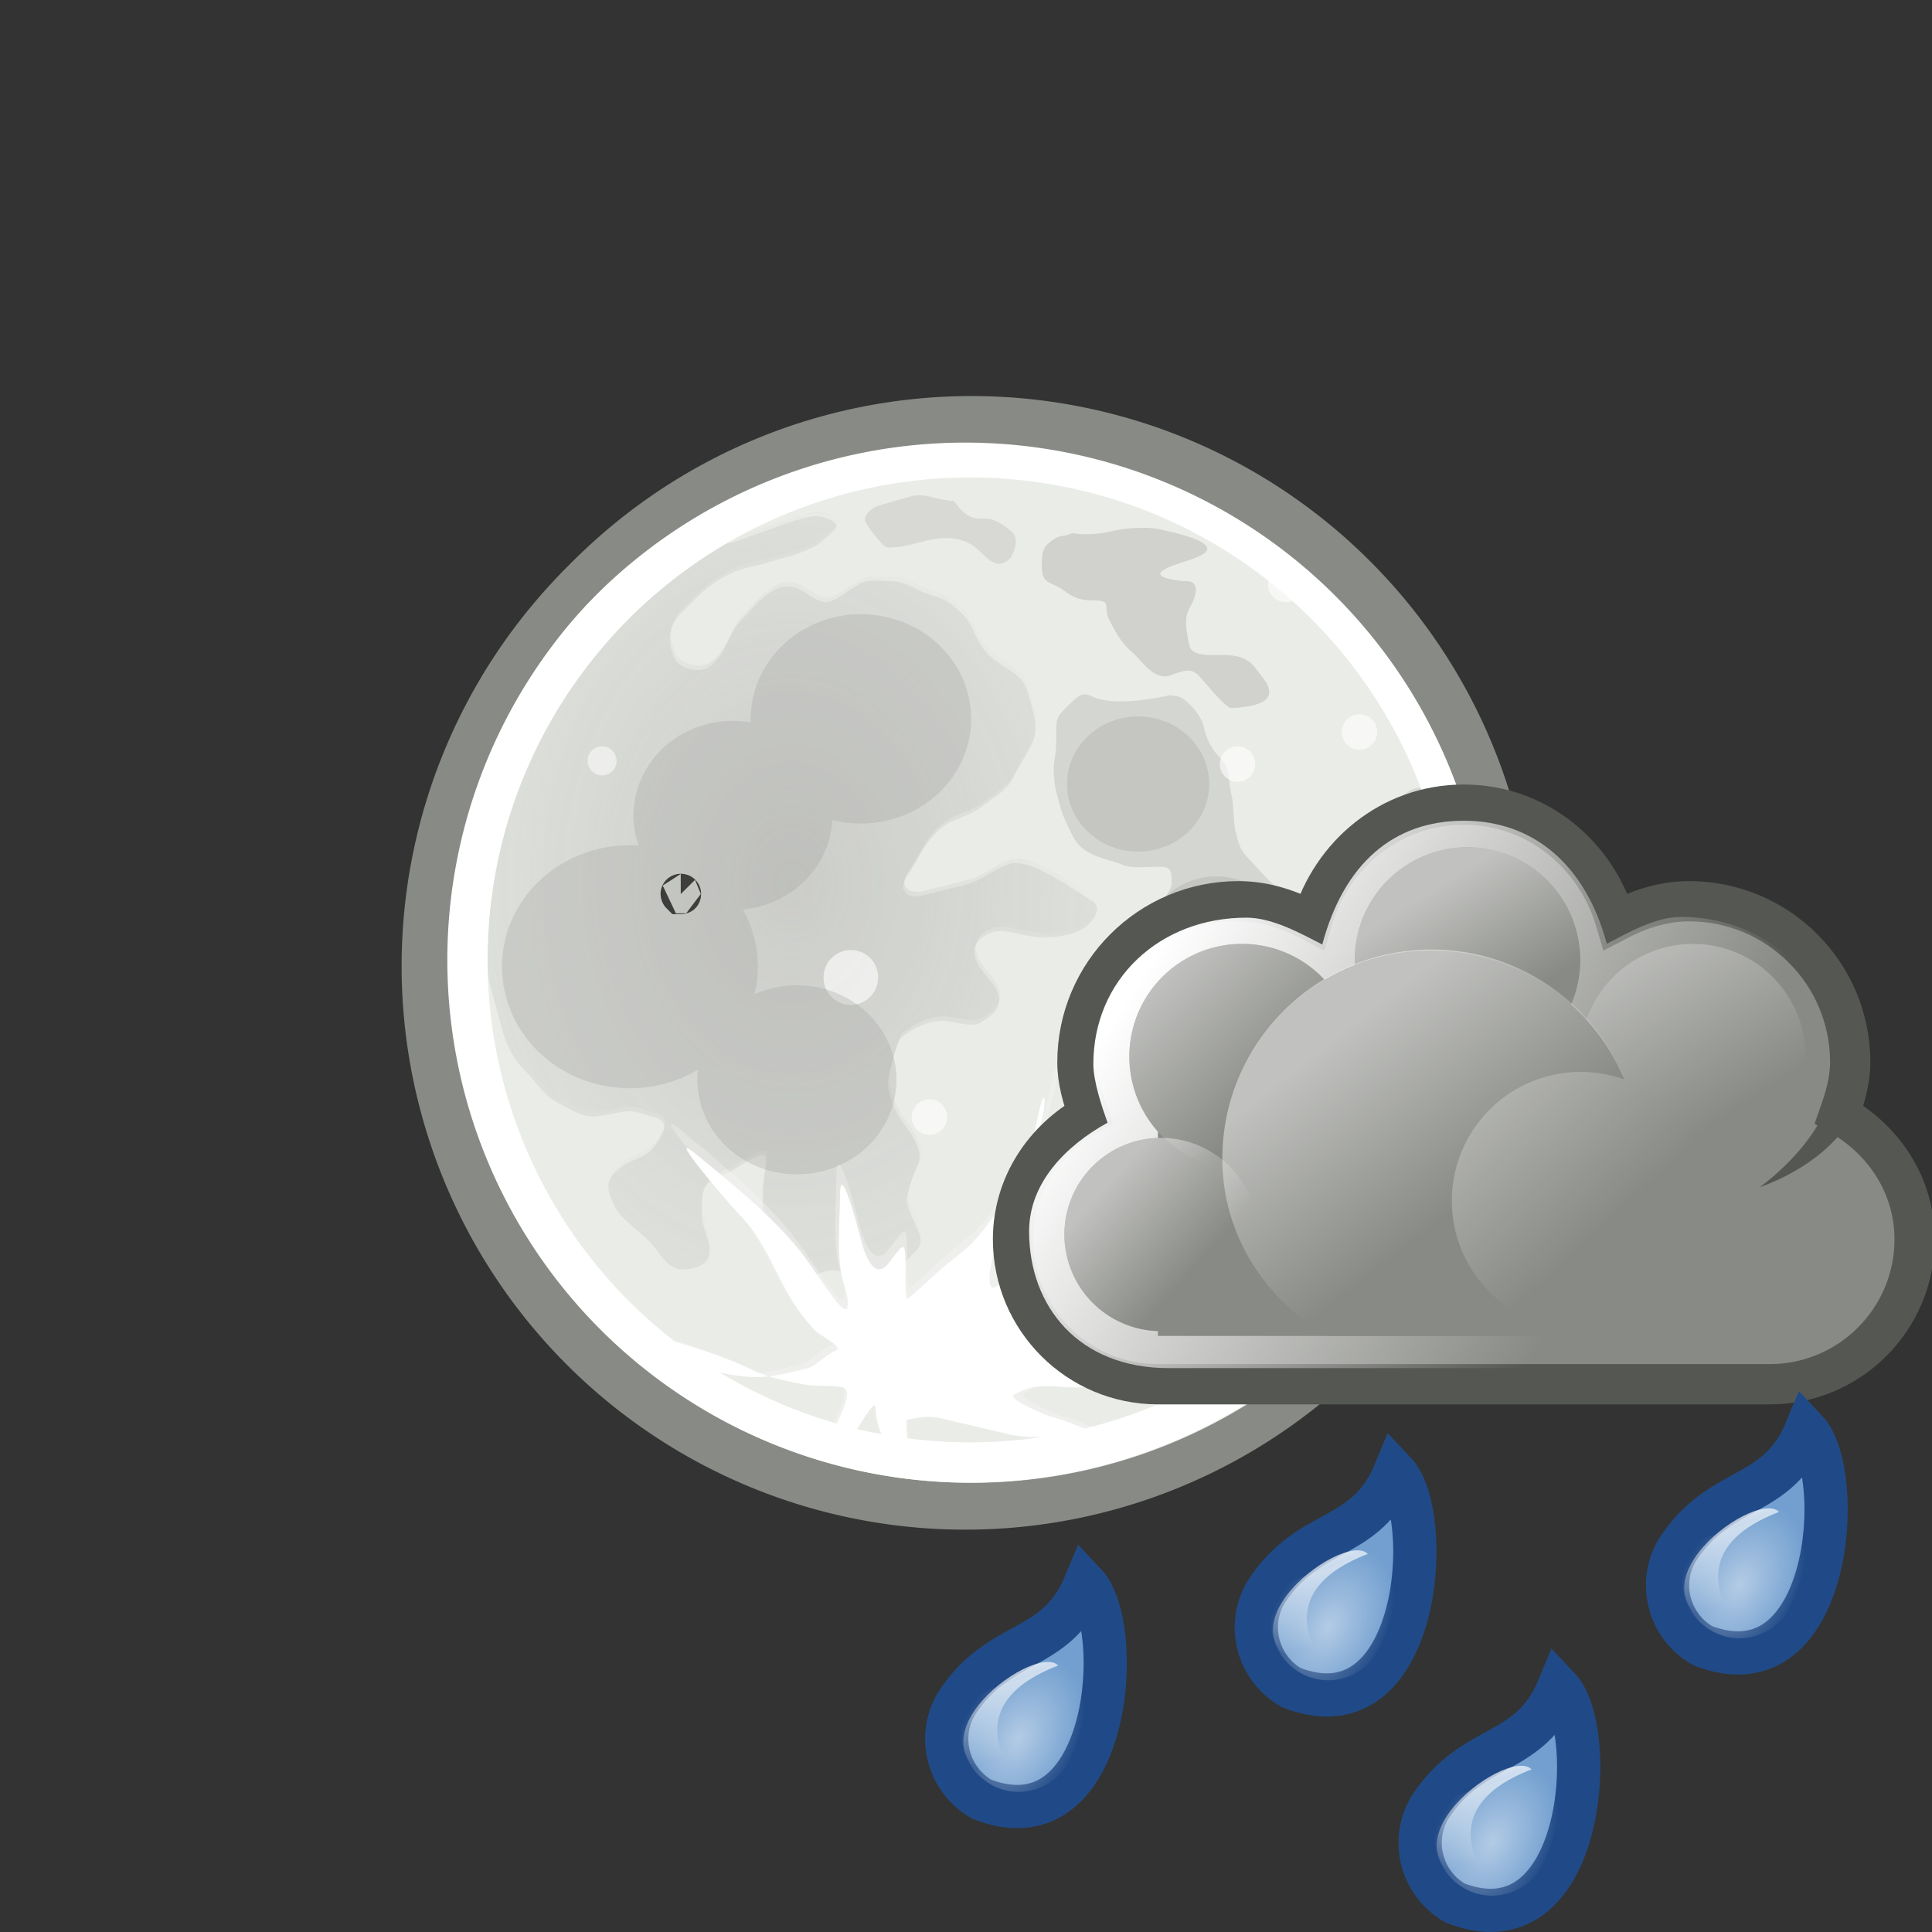 <?xml version="1.0" encoding="UTF-8" standalone="no"?>
<!-- Created with Inkscape (http://www.inkscape.org/) -->
<svg
   xmlns:dc="http://purl.org/dc/elements/1.1/"
   xmlns:cc="http://creativecommons.org/ns#"
   xmlns:rdf="http://www.w3.org/1999/02/22-rdf-syntax-ns#"
   xmlns:svg="http://www.w3.org/2000/svg"
   xmlns="http://www.w3.org/2000/svg"
   xmlns:xlink="http://www.w3.org/1999/xlink"
   xmlns:sodipodi="http://sodipodi.sourceforge.net/DTD/sodipodi-0.dtd"
   xmlns:inkscape="http://www.inkscape.org/namespaces/inkscape"
   width="48px"
   height="48px"
   id="svg1306"
   sodipodi:version="0.32"
   inkscape:version="0.46"
   sodipodi:docbase="/home/rcollier/Work/Novell/Tango/weather"
   sodipodi:docname="weather-clear-night-fullmoon-rain.svg"
   inkscape:output_extension="org.inkscape.output.svg.inkscape">
  <rect width="100%" height="100%" fill="#333333" stroke="none"/>
  <defs
     id="defs1308">
    <linearGradient
       inkscape:collect="always"
       xlink:href="#linearGradient5358"
       id="linearGradient5895"
       gradientUnits="userSpaceOnUse"
       gradientTransform="matrix(-5.358613e-2,0.103,-9.281434e-2,-5.937964e-2,198.905,-255.689)"
       x1="6.894"
       y1="-359.824"
       x2="27.4"
       y2="-381.302" />
    <radialGradient
       inkscape:collect="always"
       xlink:href="#linearGradient5346"
       id="radialGradient5893"
       gradientUnits="userSpaceOnUse"
       gradientTransform="matrix(7.065158e-2,4.154803e-2,-6.201499e-2,0.109,207.476,-189.818)"
       cx="21.92"
       cy="-382.965"
       fx="21.92"
       fy="-382.965"
       r="21.744" />
    <linearGradient
       inkscape:collect="always"
       xlink:href="#linearGradient5358"
       id="linearGradient5891"
       gradientUnits="userSpaceOnUse"
       gradientTransform="matrix(-5.358613e-2,0.103,-9.281434e-2,-5.937964e-2,198.905,-255.689)"
       x1="6.894"
       y1="-359.824"
       x2="27.4"
       y2="-381.302" />
    <radialGradient
       inkscape:collect="always"
       xlink:href="#linearGradient5346"
       id="radialGradient5889"
       gradientUnits="userSpaceOnUse"
       gradientTransform="matrix(7.065158e-2,4.154803e-2,-6.201499e-2,0.109,207.476,-189.818)"
       cx="21.92"
       cy="-382.965"
       fx="21.92"
       fy="-382.965"
       r="21.744" />
    <linearGradient
       inkscape:collect="always"
       xlink:href="#linearGradient5358"
       id="linearGradient5887"
       gradientUnits="userSpaceOnUse"
       gradientTransform="matrix(-5.358613e-2,0.103,-9.281434e-2,-5.937964e-2,198.905,-255.689)"
       x1="6.894"
       y1="-359.824"
       x2="27.4"
       y2="-381.302" />
    <radialGradient
       inkscape:collect="always"
       xlink:href="#linearGradient5346"
       id="radialGradient5885"
       gradientUnits="userSpaceOnUse"
       gradientTransform="matrix(7.065158e-2,4.154803e-2,-6.201499e-2,0.109,207.476,-189.818)"
       cx="21.92"
       cy="-382.965"
       fx="21.92"
       fy="-382.965"
       r="21.744" />
    <linearGradient
       inkscape:collect="always"
       id="linearGradient5358">
      <stop
         style="stop-color:#ffffff;stop-opacity:1;"
         offset="0"
         id="stop5360" />
      <stop
         style="stop-color:#ffffff;stop-opacity:0;"
         offset="1"
         id="stop5362" />
    </linearGradient>
    <linearGradient
       inkscape:collect="always"
       xlink:href="#linearGradient5358"
       id="linearGradient5883"
       gradientUnits="userSpaceOnUse"
       gradientTransform="matrix(-5.358613e-2,0.103,-9.281434e-2,-5.937964e-2,198.905,-255.689)"
       x1="6.894"
       y1="-359.824"
       x2="27.4"
       y2="-381.302" />
    <linearGradient
       inkscape:collect="always"
       id="linearGradient5346">
      <stop
         style="stop-color:#ffffff;stop-opacity:1;"
         offset="0"
         id="stop5348" />
      <stop
         style="stop-color:#ffffff;stop-opacity:0;"
         offset="1"
         id="stop5350" />
    </linearGradient>
    <radialGradient
       inkscape:collect="always"
       xlink:href="#linearGradient5346"
       id="radialGradient5881"
       gradientUnits="userSpaceOnUse"
       gradientTransform="matrix(7.065158e-2,4.154803e-2,-6.201499e-2,0.109,207.476,-189.818)"
       cx="21.92"
       cy="-382.965"
       fx="21.92"
       fy="-382.965"
       r="21.744" />
    <linearGradient
       inkscape:collect="always"
       xlink:href="#linearGradient6538"
       id="linearGradient5879"
       gradientUnits="userSpaceOnUse"
       x1="284.802"
       y1="-441.233"
       x2="288.9"
       y2="-436.831" />
    <linearGradient
       inkscape:collect="always"
       id="linearGradient6549">
      <stop
         style="stop-color:#ffffff;stop-opacity:1;"
         offset="0"
         id="stop6551" />
      <stop
         style="stop-color:#ffffff;stop-opacity:0;"
         offset="1"
         id="stop6553" />
    </linearGradient>
    <linearGradient
       inkscape:collect="always"
       xlink:href="#linearGradient6549"
       id="linearGradient5877"
       gradientUnits="userSpaceOnUse"
       x1="286.666"
       y1="-439.484"
       x2="289.766"
       y2="-436.707" />
    <linearGradient
       inkscape:collect="always"
       id="linearGradient6527">
      <stop
         style="stop-color:#ffffff;stop-opacity:1;"
         offset="0"
         id="stop6530" />
      <stop
         style="stop-color:#ffffff;stop-opacity:0;"
         offset="1"
         id="stop6532" />
    </linearGradient>
    <linearGradient
       inkscape:collect="always"
       xlink:href="#linearGradient6527"
       id="linearGradient5875"
       gradientUnits="userSpaceOnUse"
       gradientTransform="translate(-35,207)"
       x1="275.942"
       y1="-437.105"
       x2="279.975"
       y2="-431.918" />
    <linearGradient
       inkscape:collect="always"
       id="linearGradient6538">
      <stop
         style="stop-color:#ffffff;stop-opacity:1;"
         offset="0"
         id="stop6540" />
      <stop
         style="stop-color:#ffffff;stop-opacity:0;"
         offset="1"
         id="stop6542" />
    </linearGradient>
    <linearGradient
       inkscape:collect="always"
       xlink:href="#linearGradient6538"
       id="linearGradient5873"
       gradientUnits="userSpaceOnUse"
       x1="285.941"
       y1="-439.939"
       x2="289.391"
       y2="-436.443" />
    <linearGradient
       inkscape:collect="always"
       id="linearGradient6513">
      <stop
         style="stop-color:#ffffff;stop-opacity:1;"
         offset="0"
         id="stop6515" />
      <stop
         style="stop-color:#ffffff;stop-opacity:0;"
         offset="1"
         id="stop6517" />
    </linearGradient>
    <linearGradient
       inkscape:collect="always"
       xlink:href="#linearGradient6513"
       id="linearGradient5871"
       gradientUnits="userSpaceOnUse"
       x1="286.512"
       y1="-441.291"
       x2="289.854"
       y2="-436.145" />
    <linearGradient
       inkscape:collect="always"
       id="linearGradient6497">
      <stop
         style="stop-color:#ffffff;stop-opacity:1;"
         offset="0"
         id="stop6499" />
      <stop
         style="stop-color:#ffffff;stop-opacity:0;"
         offset="1"
         id="stop6501" />
    </linearGradient>
    <linearGradient
       inkscape:collect="always"
       xlink:href="#linearGradient6497"
       id="linearGradient5869"
       gradientUnits="userSpaceOnUse"
       x1="287.517"
       y1="-439.753"
       x2="289.676"
       y2="-436.322" />
    <linearGradient
       inkscape:collect="always"
       id="linearGradient6470">
      <stop
         style="stop-color:#ffffff;stop-opacity:1;"
         offset="0"
         id="stop6472" />
      <stop
         style="stop-color:#ffffff;stop-opacity:0;"
         offset="1"
         id="stop6474" />
    </linearGradient>
    <linearGradient
       inkscape:collect="always"
       xlink:href="#linearGradient6470"
       id="linearGradient5867"
       gradientUnits="userSpaceOnUse"
       gradientTransform="translate(-34,207)"
       x1="271.022"
       y1="-441.052"
       x2="285.029"
       y2="-431.97" />
    <inkscape:perspective
       sodipodi:type="inkscape:persp3d"
       inkscape:vp_x="0 : 24 : 1"
       inkscape:vp_y="0 : 1000 : 0"
       inkscape:vp_z="48 : 24 : 1"
       inkscape:persp3d-origin="24 : 16 : 1"
       id="perspective46006" />
    <linearGradient
       inkscape:collect="always"
       id="linearGradient9642">
      <stop
         style="stop-color:#787974;stop-opacity:1;"
         offset="0"
         id="stop9644" />
      <stop
         style="stop-color:#787974;stop-opacity:0;"
         offset="1"
         id="stop9646" />
    </linearGradient>
    <radialGradient
       inkscape:collect="always"
       xlink:href="#linearGradient9642"
       id="radialGradient7778"
       gradientUnits="userSpaceOnUse"
       gradientTransform="matrix(2.128891e-2,0,0,2.758631e-2,323.367,-435.104)"
       cx="97.468"
       cy="-405.912"
       fx="97.468"
       fy="-405.912"
       r="358.446" />
    <linearGradient
       inkscape:collect="always"
       xlink:href="#linearGradient2298"
       id="linearGradient7748"
       gradientUnits="userSpaceOnUse"
       x1="-27.007"
       y1="-37.55"
       x2="-34.7"
       y2="-4.449" />
    <linearGradient
       inkscape:collect="always"
       xlink:href="#linearGradient2527"
       id="linearGradient7746"
       gradientUnits="userSpaceOnUse"
       x1="-25.137"
       y1="-1.249"
       x2="-35.653"
       y2="-24.884" />
    <linearGradient
       inkscape:collect="always"
       xlink:href="#linearGradient3478"
       id="linearGradient7744"
       gradientUnits="userSpaceOnUse"
       x1="11.149"
       y1="-43.997"
       x2="4.963"
       y2="-8.308" />
    <linearGradient
       inkscape:collect="always"
       id="linearGradient4829">
      <stop
         style="stop-color:#000000;stop-opacity:1;"
         offset="0"
         id="stop4831" />
      <stop
         style="stop-color:#000000;stop-opacity:0;"
         offset="1"
         id="stop4833" />
    </linearGradient>
    <linearGradient
       inkscape:collect="always"
       id="linearGradient3478">
      <stop
         style="stop-color:#ffffff;stop-opacity:1;"
         offset="0"
         id="stop3480" />
      <stop
         style="stop-color:#ffffff;stop-opacity:0;"
         offset="1"
         id="stop3482" />
    </linearGradient>
    <linearGradient
       inkscape:collect="always"
       id="linearGradient2298">
      <stop
         style="stop-color:#ffffff;stop-opacity:1;"
         offset="0"
         id="stop2300" />
      <stop
         style="stop-color:#ffffff;stop-opacity:0;"
         offset="1"
         id="stop2302" />
    </linearGradient>
    <linearGradient
       inkscape:collect="always"
       id="linearGradient3347">
      <stop
         style="stop-color:#edd400;stop-opacity:1;"
         offset="0"
         id="stop3349" />
      <stop
         style="stop-color:#edd400;stop-opacity:0;"
         offset="1"
         id="stop3351" />
    </linearGradient>
    <linearGradient
       inkscape:collect="always"
       id="linearGradient2527">
      <stop
         style="stop-color:#fcaf3e;stop-opacity:1;"
         offset="0"
         id="stop2529" />
      <stop
         style="stop-color:#fcaf3e;stop-opacity:0;"
         offset="1"
         id="stop2531" />
    </linearGradient>
    <linearGradient
       inkscape:collect="always"
       id="linearGradient2500">
      <stop
         style="stop-color:#fce94f;stop-opacity:1;"
         offset="0"
         id="stop2502" />
      <stop
         style="stop-color:#fce94f;stop-opacity:0;"
         offset="1"
         id="stop2504" />
    </linearGradient>
    <linearGradient
       inkscape:collect="always"
       id="linearGradient2392">
      <stop
         style="stop-color:#eeeeec;stop-opacity:1;"
         offset="0"
         id="stop2394" />
      <stop
         style="stop-color:#eeeeec;stop-opacity:0;"
         offset="1"
         id="stop2396" />
    </linearGradient>
    <linearGradient
       inkscape:collect="always"
       id="linearGradient2254">
      <stop
         style="stop-color:#ffffff;stop-opacity:1;"
         offset="0"
         id="stop2256" />
      <stop
         style="stop-color:#ffffff;stop-opacity:0;"
         offset="1"
         id="stop2258" />
    </linearGradient>
    <linearGradient
       inkscape:collect="always"
       xlink:href="#linearGradient2254"
       id="linearGradient2263"
       gradientUnits="userSpaceOnUse"
       x1="14.261"
       y1="9.286"
       x2="16.852"
       y2="16.269"
       gradientTransform="translate(-1.609,3.097)" />
    <linearGradient
       inkscape:collect="always"
       xlink:href="#linearGradient2254"
       id="linearGradient2267"
       gradientUnits="userSpaceOnUse"
       gradientTransform="translate(3.555,0.969)"
       x1="14.261"
       y1="9.286"
       x2="16.852"
       y2="16.269" />
    <linearGradient
       inkscape:collect="always"
       xlink:href="#linearGradient2254"
       id="linearGradient2271"
       gradientUnits="userSpaceOnUse"
       gradientTransform="translate(9.264,3.495)"
       x1="14.261"
       y1="9.286"
       x2="16.852"
       y2="16.269" />
    <linearGradient
       inkscape:collect="always"
       xlink:href="#linearGradient2254"
       id="linearGradient2275"
       gradientUnits="userSpaceOnUse"
       gradientTransform="translate(8.497,-2.331)"
       x1="14.261"
       y1="9.286"
       x2="16.852"
       y2="16.269" />
    <linearGradient
       inkscape:collect="always"
       xlink:href="#linearGradient2254"
       id="linearGradient2279"
       gradientUnits="userSpaceOnUse"
       gradientTransform="translate(14.463,2.014)"
       x1="14.261"
       y1="9.286"
       x2="16.852"
       y2="16.269" />
    <linearGradient
       inkscape:collect="always"
       xlink:href="#linearGradient2254"
       id="linearGradient2283"
       gradientUnits="userSpaceOnUse"
       gradientTransform="matrix(0.751,0,0,1,-0.197,7.613)"
       x1="14.261"
       y1="9.286"
       x2="16.852"
       y2="16.269" />
    <linearGradient
       inkscape:collect="always"
       xlink:href="#linearGradient2254"
       id="linearGradient2287"
       gradientUnits="userSpaceOnUse"
       gradientTransform="matrix(1.284,0,0,1,14.62,4.452)"
       x1="14.261"
       y1="9.286"
       x2="16.852"
       y2="16.269" />
    <linearGradient
       inkscape:collect="always"
       xlink:href="#linearGradient2254"
       id="linearGradient2291"
       gradientUnits="userSpaceOnUse"
       gradientTransform="matrix(0.834,0,0,1,14.876,8.57)"
       x1="14.261"
       y1="9.286"
       x2="16.852"
       y2="16.269" />
    <linearGradient
       inkscape:collect="always"
       xlink:href="#linearGradient2254"
       id="linearGradient2295"
       gradientUnits="userSpaceOnUse"
       gradientTransform="matrix(1.462,0,0,1.262,-5.687,1.81)"
       x1="14.261"
       y1="9.286"
       x2="16.852"
       y2="16.269" />
    <linearGradient
       inkscape:collect="always"
       xlink:href="#linearGradient2254"
       id="linearGradient2299"
       gradientUnits="userSpaceOnUse"
       gradientTransform="matrix(1.107,0,0,1,6.384,6.5)"
       x1="14.261"
       y1="9.286"
       x2="16.852"
       y2="16.269" />
    <linearGradient
       inkscape:collect="always"
       xlink:href="#linearGradient2254"
       id="linearGradient2303"
       gradientUnits="userSpaceOnUse"
       gradientTransform="translate(1.708,-5.784)"
       x1="14.261"
       y1="9.286"
       x2="16.852"
       y2="16.269" />
    <linearGradient
       inkscape:collect="always"
       xlink:href="#linearGradient2254"
       id="linearGradient2311"
       gradientUnits="userSpaceOnUse"
       gradientTransform="matrix(-0.976,0,0,1,53.948,8.564)"
       x1="14.261"
       y1="9.286"
       x2="16.852"
       y2="16.269" />
    <linearGradient
       inkscape:collect="always"
       xlink:href="#linearGradient2254"
       id="linearGradient2350"
       gradientUnits="userSpaceOnUse"
       gradientTransform="translate(16.14,24.664)"
       x1="14.261"
       y1="9.286"
       x2="16.852"
       y2="16.269" />
    <linearGradient
       inkscape:collect="always"
       xlink:href="#linearGradient2254"
       id="linearGradient2352"
       gradientUnits="userSpaceOnUse"
       gradientTransform="translate(-0.932,25.872)"
       x1="14.261"
       y1="9.286"
       x2="16.852"
       y2="16.269" />
    <linearGradient
       inkscape:collect="always"
       xlink:href="#linearGradient2254"
       id="linearGradient2354"
       gradientUnits="userSpaceOnUse"
       gradientTransform="translate(5.357,23.869)"
       x1="14.261"
       y1="9.286"
       x2="16.852"
       y2="16.269" />
    <linearGradient
       inkscape:collect="always"
       xlink:href="#linearGradient2254"
       id="linearGradient2356"
       gradientUnits="userSpaceOnUse"
       gradientTransform="translate(11.19,26.52)"
       x1="14.261"
       y1="9.286"
       x2="16.852"
       y2="16.269" />
    <linearGradient
       inkscape:collect="always"
       xlink:href="#linearGradient2254"
       id="linearGradient2358"
       gradientUnits="userSpaceOnUse"
       gradientTransform="translate(10.306,19.273)"
       x1="14.261"
       y1="9.286"
       x2="16.852"
       y2="16.269" />
    <linearGradient
       inkscape:collect="always"
       xlink:href="#linearGradient2254"
       id="linearGradient2360"
       gradientUnits="userSpaceOnUse"
       gradientTransform="matrix(0.751,0,0,1,0.229,30.763)"
       x1="14.261"
       y1="9.286"
       x2="16.852"
       y2="16.269" />
    <linearGradient
       inkscape:collect="always"
       xlink:href="#linearGradient2254"
       id="linearGradient2362"
       gradientUnits="userSpaceOnUse"
       gradientTransform="matrix(1.284,0,0,1,16.671,27.227)"
       x1="14.261"
       y1="9.286"
       x2="16.852"
       y2="16.269" />
    <linearGradient
       inkscape:collect="always"
       xlink:href="#linearGradient2254"
       id="linearGradient2364"
       gradientUnits="userSpaceOnUse"
       gradientTransform="matrix(0.834,0,0,1,17.053,31.47)"
       x1="14.261"
       y1="9.286"
       x2="16.852"
       y2="16.269" />
    <linearGradient
       inkscape:collect="always"
       xlink:href="#linearGradient2254"
       id="linearGradient2366"
       gradientUnits="userSpaceOnUse"
       gradientTransform="matrix(1.462,0,0,1.262,-4.011,24.96)"
       x1="14.261"
       y1="9.286"
       x2="16.852"
       y2="16.269" />
    <linearGradient
       inkscape:collect="always"
       xlink:href="#linearGradient2254"
       id="linearGradient2368"
       gradientUnits="userSpaceOnUse"
       gradientTransform="matrix(1.107,0,0,1,8.185,29.526)"
       x1="14.261"
       y1="9.286"
       x2="16.852"
       y2="16.269" />
    <linearGradient
       inkscape:collect="always"
       xlink:href="#linearGradient2254"
       id="linearGradient2370"
       gradientUnits="userSpaceOnUse"
       gradientTransform="translate(4.208,21.305)"
       x1="14.261"
       y1="9.286"
       x2="16.852"
       y2="16.269" />
    <linearGradient
       inkscape:collect="always"
       xlink:href="#linearGradient2254"
       id="linearGradient2372"
       gradientUnits="userSpaceOnUse"
       gradientTransform="matrix(-0.976,0,0,1,56.124,32.089)"
       x1="14.261"
       y1="9.286"
       x2="16.852"
       y2="16.269" />
    <linearGradient
       inkscape:collect="always"
       xlink:href="#linearGradient2392"
       id="linearGradient2398"
       x1="6.665"
       y1="13.803"
       x2="41.404"
       y2="13.803"
       gradientUnits="userSpaceOnUse"
       gradientTransform="matrix(0.992,0,0,0.991,1.129,5.404)" />
    <linearGradient
       inkscape:collect="always"
       xlink:href="#linearGradient2254"
       id="linearGradient2426"
       gradientUnits="userSpaceOnUse"
       gradientTransform="translate(14.463,2.014)"
       x1="14.261"
       y1="9.286"
       x2="16.852"
       y2="16.269" />
    <linearGradient
       inkscape:collect="always"
       xlink:href="#linearGradient2254"
       id="linearGradient2428"
       gradientUnits="userSpaceOnUse"
       gradientTransform="translate(8.497,-2.331)"
       x1="14.261"
       y1="9.286"
       x2="16.852"
       y2="16.269" />
    <linearGradient
       inkscape:collect="always"
       xlink:href="#linearGradient2254"
       id="linearGradient2430"
       gradientUnits="userSpaceOnUse"
       gradientTransform="translate(-1.609,3.097)"
       x1="14.261"
       y1="9.286"
       x2="16.852"
       y2="16.269" />
    <linearGradient
       inkscape:collect="always"
       xlink:href="#linearGradient2254"
       id="linearGradient2432"
       gradientUnits="userSpaceOnUse"
       gradientTransform="translate(3.555,0.969)"
       x1="14.261"
       y1="9.286"
       x2="16.852"
       y2="16.269" />
    <linearGradient
       inkscape:collect="always"
       xlink:href="#linearGradient2254"
       id="linearGradient2434"
       gradientUnits="userSpaceOnUse"
       gradientTransform="translate(9.264,3.495)"
       x1="14.261"
       y1="9.286"
       x2="16.852"
       y2="16.269" />
    <linearGradient
       inkscape:collect="always"
       xlink:href="#linearGradient2254"
       id="linearGradient2436"
       gradientUnits="userSpaceOnUse"
       gradientTransform="matrix(0.751,0,0,1,-0.197,7.613)"
       x1="14.261"
       y1="9.286"
       x2="16.852"
       y2="16.269" />
    <linearGradient
       inkscape:collect="always"
       xlink:href="#linearGradient2254"
       id="linearGradient2438"
       gradientUnits="userSpaceOnUse"
       gradientTransform="matrix(1.284,0,0,1,14.62,4.452)"
       x1="14.261"
       y1="9.286"
       x2="16.852"
       y2="16.269" />
    <linearGradient
       inkscape:collect="always"
       xlink:href="#linearGradient2254"
       id="linearGradient2440"
       gradientUnits="userSpaceOnUse"
       gradientTransform="matrix(0.834,0,0,1,14.876,8.57)"
       x1="14.261"
       y1="9.286"
       x2="16.852"
       y2="16.269" />
    <linearGradient
       inkscape:collect="always"
       xlink:href="#linearGradient2254"
       id="linearGradient2442"
       gradientUnits="userSpaceOnUse"
       gradientTransform="matrix(1.462,0,0,1.262,-5.687,1.81)"
       x1="14.261"
       y1="9.286"
       x2="16.852"
       y2="16.269" />
    <linearGradient
       inkscape:collect="always"
       xlink:href="#linearGradient2254"
       id="linearGradient2444"
       gradientUnits="userSpaceOnUse"
       gradientTransform="matrix(1.107,0,0,1,6.384,6.5)"
       x1="14.261"
       y1="9.286"
       x2="16.852"
       y2="16.269" />
    <linearGradient
       inkscape:collect="always"
       xlink:href="#linearGradient2254"
       id="linearGradient2446"
       gradientUnits="userSpaceOnUse"
       gradientTransform="matrix(-0.976,0,0,1,53.948,8.564)"
       x1="14.261"
       y1="9.286"
       x2="16.852"
       y2="16.269" />
    <linearGradient
       inkscape:collect="always"
       xlink:href="#linearGradient2392"
       id="linearGradient2448"
       gradientUnits="userSpaceOnUse"
       gradientTransform="matrix(0.992,0,0,0.991,1.129,5.404)"
       x1="6.665"
       y1="13.803"
       x2="41.404"
       y2="13.803" />
    <linearGradient
       inkscape:collect="always"
       xlink:href="#linearGradient2392"
       id="linearGradient2451"
       gradientUnits="userSpaceOnUse"
       gradientTransform="matrix(0.992,0,0,0.991,4.379,10.654)"
       x1="6.665"
       y1="13.803"
       x2="41.404"
       y2="13.803" />
    <linearGradient
       inkscape:collect="always"
       xlink:href="#linearGradient2254"
       id="linearGradient2457"
       gradientUnits="userSpaceOnUse"
       gradientTransform="matrix(1.107,0,0,1,9.634,11.75)"
       x1="14.261"
       y1="9.286"
       x2="16.852"
       y2="16.269" />
    <linearGradient
       inkscape:collect="always"
       xlink:href="#linearGradient2254"
       id="linearGradient2460"
       gradientUnits="userSpaceOnUse"
       gradientTransform="matrix(1.462,0,0,1.262,-2.437,7.06)"
       x1="14.261"
       y1="9.286"
       x2="16.852"
       y2="16.269" />
    <linearGradient
       inkscape:collect="always"
       xlink:href="#linearGradient2254"
       id="linearGradient2463"
       gradientUnits="userSpaceOnUse"
       gradientTransform="matrix(0.834,0,0,1,18.126,13.82)"
       x1="14.261"
       y1="9.286"
       x2="16.852"
       y2="16.269" />
    <linearGradient
       inkscape:collect="always"
       xlink:href="#linearGradient2254"
       id="linearGradient2469"
       gradientUnits="userSpaceOnUse"
       gradientTransform="matrix(0.751,0,0,1,3.053,12.863)"
       x1="14.261"
       y1="9.286"
       x2="16.852"
       y2="16.269" />
    <linearGradient
       inkscape:collect="always"
       xlink:href="#linearGradient2254"
       id="linearGradient2472"
       gradientUnits="userSpaceOnUse"
       gradientTransform="translate(12.514,8.745)"
       x1="14.261"
       y1="9.286"
       x2="16.852"
       y2="16.269" />
    <linearGradient
       inkscape:collect="always"
       xlink:href="#linearGradient2254"
       id="linearGradient2475"
       gradientUnits="userSpaceOnUse"
       gradientTransform="translate(6.805,6.219)"
       x1="14.261"
       y1="9.286"
       x2="16.852"
       y2="16.269" />
    <linearGradient
       inkscape:collect="always"
       xlink:href="#linearGradient2254"
       id="linearGradient2478"
       gradientUnits="userSpaceOnUse"
       gradientTransform="translate(1.641,8.347)"
       x1="14.261"
       y1="9.286"
       x2="16.852"
       y2="16.269" />
    <linearGradient
       inkscape:collect="always"
       xlink:href="#linearGradient2254"
       id="linearGradient2483"
       gradientUnits="userSpaceOnUse"
       gradientTransform="translate(0.842,-3.998)"
       x1="14.261"
       y1="9.286"
       x2="16.852"
       y2="16.269" />
    <linearGradient
       inkscape:collect="always"
       xlink:href="#linearGradient2500"
       id="linearGradient2506"
       x1="37"
       y1="-21.75"
       x2="53.75"
       y2="9"
       gradientUnits="userSpaceOnUse" />
    <linearGradient
       inkscape:collect="always"
       xlink:href="#linearGradient2500"
       id="linearGradient2509"
       gradientUnits="userSpaceOnUse"
       x1="37"
       y1="-21.75"
       x2="53.75"
       y2="9"
       gradientTransform="matrix(0.889,0,0,0.618,-4.771,39.814)" />
    <linearGradient
       inkscape:collect="always"
       xlink:href="#linearGradient2500"
       id="linearGradient2513"
       gradientUnits="userSpaceOnUse"
       gradientTransform="matrix(0.606,0,0,0.711,-0.225,42.195)"
       x1="38.858"
       y1="-18.407"
       x2="53.75"
       y2="9" />
    <linearGradient
       inkscape:collect="always"
       xlink:href="#linearGradient2500"
       id="linearGradient2517"
       gradientUnits="userSpaceOnUse"
       gradientTransform="matrix(0.414,0,0,0.779,-1.911,36.879)"
       x1="37"
       y1="-21.75"
       x2="53.75"
       y2="9" />
    <linearGradient
       inkscape:collect="always"
       xlink:href="#linearGradient2527"
       id="linearGradient2533"
       x1="-25.137"
       y1="-1.249"
       x2="-35.653"
       y2="-24.884"
       gradientUnits="userSpaceOnUse" />
    <linearGradient
       inkscape:collect="always"
       xlink:href="#linearGradient2254"
       id="linearGradient2537"
       gradientUnits="userSpaceOnUse"
       gradientTransform="translate(17.338,3.416)"
       x1="14.261"
       y1="9.286"
       x2="16.852"
       y2="16.269" />
    <linearGradient
       inkscape:collect="always"
       xlink:href="#linearGradient2254"
       id="linearGradient2541"
       gradientUnits="userSpaceOnUse"
       gradientTransform="translate(13.401,1.353)"
       x1="14.261"
       y1="9.286"
       x2="16.852"
       y2="16.269" />
    <linearGradient
       inkscape:collect="always"
       xlink:href="#linearGradient2254"
       id="linearGradient2555"
       gradientUnits="userSpaceOnUse"
       gradientTransform="translate(-7.5,1.709)"
       x1="14.261"
       y1="9.286"
       x2="16.852"
       y2="16.269" />
    <linearGradient
       inkscape:collect="always"
       xlink:href="#linearGradient2254"
       id="linearGradient2563"
       gradientUnits="userSpaceOnUse"
       gradientTransform="translate(-0.727,2.481)"
       x1="14.261"
       y1="9.286"
       x2="16.852"
       y2="16.269" />
    <linearGradient
       inkscape:collect="always"
       xlink:href="#linearGradient3347"
       id="linearGradient3353"
       x1="23.304"
       y1="29.116"
       x2="29.75"
       y2="46.093"
       gradientUnits="userSpaceOnUse" />
    <linearGradient
       inkscape:collect="always"
       xlink:href="#linearGradient2254"
       id="linearGradient3366"
       gradientUnits="userSpaceOnUse"
       gradientTransform="translate(13.401,1.353)"
       x1="14.261"
       y1="9.286"
       x2="16.852"
       y2="16.269" />
    <linearGradient
       inkscape:collect="always"
       xlink:href="#linearGradient2254"
       id="linearGradient3368"
       gradientUnits="userSpaceOnUse"
       gradientTransform="translate(1.641,8.347)"
       x1="14.261"
       y1="9.286"
       x2="16.852"
       y2="16.269" />
    <linearGradient
       inkscape:collect="always"
       xlink:href="#linearGradient2254"
       id="linearGradient3370"
       gradientUnits="userSpaceOnUse"
       gradientTransform="translate(6.805,6.219)"
       x1="14.261"
       y1="9.286"
       x2="16.852"
       y2="16.269" />
    <linearGradient
       inkscape:collect="always"
       xlink:href="#linearGradient2254"
       id="linearGradient3372"
       gradientUnits="userSpaceOnUse"
       gradientTransform="translate(12.514,8.745)"
       x1="14.261"
       y1="9.286"
       x2="16.852"
       y2="16.269" />
    <linearGradient
       inkscape:collect="always"
       xlink:href="#linearGradient2254"
       id="linearGradient3374"
       gradientUnits="userSpaceOnUse"
       gradientTransform="matrix(0.751,0,0,1,3.053,12.863)"
       x1="14.261"
       y1="9.286"
       x2="16.852"
       y2="16.269" />
    <linearGradient
       inkscape:collect="always"
       xlink:href="#linearGradient2254"
       id="linearGradient3376"
       gradientUnits="userSpaceOnUse"
       gradientTransform="matrix(0.834,0,0,1,18.126,13.82)"
       x1="14.261"
       y1="9.286"
       x2="16.852"
       y2="16.269" />
    <linearGradient
       inkscape:collect="always"
       xlink:href="#linearGradient2254"
       id="linearGradient3378"
       gradientUnits="userSpaceOnUse"
       gradientTransform="matrix(1.462,0,0,1.262,-2.437,7.06)"
       x1="14.261"
       y1="9.286"
       x2="16.852"
       y2="16.269" />
    <linearGradient
       inkscape:collect="always"
       xlink:href="#linearGradient2254"
       id="linearGradient3380"
       gradientUnits="userSpaceOnUse"
       gradientTransform="matrix(1.107,0,0,1,9.634,11.75)"
       x1="14.261"
       y1="9.286"
       x2="16.852"
       y2="16.269" />
    <linearGradient
       inkscape:collect="always"
       xlink:href="#linearGradient2254"
       id="linearGradient3383"
       gradientUnits="userSpaceOnUse"
       gradientTransform="matrix(1.107,0,0,1,0.795,6.094)"
       x1="14.261"
       y1="9.286"
       x2="16.852"
       y2="16.269" />
    <linearGradient
       inkscape:collect="always"
       xlink:href="#linearGradient2254"
       id="linearGradient3386"
       gradientUnits="userSpaceOnUse"
       gradientTransform="matrix(1.462,0,0,1.262,-11.276,1.403)"
       x1="14.261"
       y1="9.286"
       x2="16.852"
       y2="16.269" />
    <linearGradient
       inkscape:collect="always"
       xlink:href="#linearGradient2254"
       id="linearGradient3389"
       gradientUnits="userSpaceOnUse"
       gradientTransform="matrix(0.834,0,0,1,9.287,8.163)"
       x1="14.261"
       y1="9.286"
       x2="16.852"
       y2="16.269" />
    <linearGradient
       inkscape:collect="always"
       xlink:href="#linearGradient2254"
       id="linearGradient3392"
       gradientUnits="userSpaceOnUse"
       gradientTransform="matrix(0.751,0,0,1,-5.786,7.206)"
       x1="14.261"
       y1="9.286"
       x2="16.852"
       y2="16.269" />
    <linearGradient
       inkscape:collect="always"
       xlink:href="#linearGradient2254"
       id="linearGradient3395"
       gradientUnits="userSpaceOnUse"
       gradientTransform="translate(3.675,3.088)"
       x1="14.261"
       y1="9.286"
       x2="16.852"
       y2="16.269" />
    <linearGradient
       inkscape:collect="always"
       xlink:href="#linearGradient2254"
       id="linearGradient3398"
       gradientUnits="userSpaceOnUse"
       gradientTransform="translate(-2.034,0.562)"
       x1="14.261"
       y1="9.286"
       x2="16.852"
       y2="16.269" />
    <linearGradient
       inkscape:collect="always"
       xlink:href="#linearGradient2254"
       id="linearGradient3401"
       gradientUnits="userSpaceOnUse"
       gradientTransform="translate(-7.198,2.69)"
       x1="14.261"
       y1="9.286"
       x2="16.852"
       y2="16.269" />
    <linearGradient
       inkscape:collect="always"
       xlink:href="#linearGradient2254"
       id="linearGradient3405"
       gradientUnits="userSpaceOnUse"
       gradientTransform="translate(4.562,-4.303)"
       x1="14.261"
       y1="9.286"
       x2="16.852"
       y2="16.269" />
    <linearGradient
       inkscape:collect="always"
       xlink:href="#linearGradient2254"
       id="linearGradient1514"
       gradientUnits="userSpaceOnUse"
       gradientTransform="translate(88.493,-9.698)"
       x1="14.261"
       y1="9.286"
       x2="16.852"
       y2="16.269" />
    <linearGradient
       inkscape:collect="always"
       xlink:href="#linearGradient2254"
       id="linearGradient1516"
       gradientUnits="userSpaceOnUse"
       gradientTransform="matrix(1.462,0,0,1.262,56.255,-12.394)"
       x1="14.261"
       y1="9.286"
       x2="16.852"
       y2="16.269" />
    <linearGradient
       inkscape:collect="always"
       xlink:href="#linearGradient2254"
       id="linearGradient1518"
       gradientUnits="userSpaceOnUse"
       gradientTransform="matrix(1.284,0,0,1,79.369,-3.194)"
       x1="14.261"
       y1="9.286"
       x2="16.852"
       y2="16.269" />
    <linearGradient
       inkscape:collect="always"
       xlink:href="#linearGradient2527"
       id="linearGradient1520"
       gradientUnits="userSpaceOnUse"
       x1="-25.137"
       y1="-1.249"
       x2="-35.653"
       y2="-24.884" />
    <linearGradient
       inkscape:collect="always"
       xlink:href="#linearGradient2254"
       id="linearGradient1522"
       gradientUnits="userSpaceOnUse"
       gradientTransform="translate(-7.198,2.69)"
       x1="14.261"
       y1="9.286"
       x2="16.852"
       y2="16.269" />
    <linearGradient
       inkscape:collect="always"
       xlink:href="#linearGradient2254"
       id="linearGradient1524"
       gradientUnits="userSpaceOnUse"
       gradientTransform="translate(-2.034,0.562)"
       x1="14.261"
       y1="9.286"
       x2="16.852"
       y2="16.269" />
    <linearGradient
       inkscape:collect="always"
       xlink:href="#linearGradient2254"
       id="linearGradient1526"
       gradientUnits="userSpaceOnUse"
       gradientTransform="translate(3.675,3.088)"
       x1="14.261"
       y1="9.286"
       x2="16.852"
       y2="16.269" />
    <linearGradient
       inkscape:collect="always"
       xlink:href="#linearGradient2254"
       id="linearGradient1528"
       gradientUnits="userSpaceOnUse"
       gradientTransform="matrix(0.751,0,0,1,-5.786,7.206)"
       x1="14.261"
       y1="9.286"
       x2="16.852"
       y2="16.269" />
    <linearGradient
       inkscape:collect="always"
       xlink:href="#linearGradient2254"
       id="linearGradient1530"
       gradientUnits="userSpaceOnUse"
       gradientTransform="matrix(0.834,0,0,1,9.287,8.163)"
       x1="14.261"
       y1="9.286"
       x2="16.852"
       y2="16.269" />
    <linearGradient
       inkscape:collect="always"
       xlink:href="#linearGradient2254"
       id="linearGradient1532"
       gradientUnits="userSpaceOnUse"
       gradientTransform="matrix(1.462,0,0,1.262,-11.276,1.403)"
       x1="14.261"
       y1="9.286"
       x2="16.852"
       y2="16.269" />
    <linearGradient
       inkscape:collect="always"
       xlink:href="#linearGradient2254"
       id="linearGradient1534"
       gradientUnits="userSpaceOnUse"
       gradientTransform="matrix(1.107,0,0,1,0.795,6.094)"
       x1="14.261"
       y1="9.286"
       x2="16.852"
       y2="16.269" />
    <linearGradient
       inkscape:collect="always"
       xlink:href="#linearGradient2254"
       id="linearGradient1536"
       gradientUnits="userSpaceOnUse"
       gradientTransform="matrix(-0.976,0,0,1,123.116,-5.446)"
       x1="14.261"
       y1="9.286"
       x2="16.852"
       y2="16.269" />
    <linearGradient
       inkscape:collect="always"
       xlink:href="#linearGradient2254"
       id="linearGradient1538"
       gradientUnits="userSpaceOnUse"
       gradientTransform="translate(57.977,-10.569)"
       x1="14.261"
       y1="9.286"
       x2="16.852"
       y2="16.269" />
    <linearGradient
       inkscape:collect="always"
       xlink:href="#linearGradient2527"
       id="linearGradient1557"
       gradientUnits="userSpaceOnUse"
       x1="-25.137"
       y1="-1.249"
       x2="-35.653"
       y2="-24.884" />
    <radialGradient
       inkscape:collect="always"
       xlink:href="#linearGradient4829"
       id="radialGradient4835"
       cx="-35.002"
       cy="-1.144"
       fx="-35.002"
       fy="-1.144"
       r="17.501"
       gradientTransform="matrix(1,0,0,0.566,-5.564992e-15,-0.497)"
       gradientUnits="userSpaceOnUse" />
    <linearGradient
       inkscape:collect="always"
       xlink:href="#linearGradient2298"
       id="linearGradient1427"
       gradientUnits="userSpaceOnUse"
       x1="-27.007"
       y1="-37.55"
       x2="-34.7"
       y2="-4.449" />
    <linearGradient
       inkscape:collect="always"
       xlink:href="#linearGradient3478"
       id="linearGradient1431"
       gradientUnits="userSpaceOnUse"
       x1="11.149"
       y1="-43.997"
       x2="4.963"
       y2="-8.308" />
    <linearGradient
       inkscape:collect="always"
       xlink:href="#linearGradient3478"
       id="linearGradient14128"
       gradientUnits="userSpaceOnUse"
       x1="11.149"
       y1="-43.997"
       x2="4.963"
       y2="-8.308" />
    <linearGradient
       inkscape:collect="always"
       xlink:href="#linearGradient2527"
       id="linearGradient14130"
       gradientUnits="userSpaceOnUse"
       x1="-25.137"
       y1="-1.249"
       x2="-35.653"
       y2="-24.884" />
    <linearGradient
       inkscape:collect="always"
       xlink:href="#linearGradient2298"
       id="linearGradient14132"
       gradientUnits="userSpaceOnUse"
       x1="-27.007"
       y1="-37.55"
       x2="-34.7"
       y2="-4.449" />
  </defs>
  <sodipodi:namedview
     id="base"
     pagecolor="#ffffff"
     bordercolor="#666666"
     borderopacity="1.0"
     inkscape:pageopacity="0.0"
     inkscape:pageshadow="2"
     inkscape:zoom="16.270833"
     inkscape:cx="24.184994"
     inkscape:cy="21.541613"
     inkscape:current-layer="layer1"
     showgrid="true"
     inkscape:grid-bbox="true"
     inkscape:document-units="px"
     inkscape:window-width="982"
     inkscape:window-height="965"
     inkscape:window-x="66"
     inkscape:window-y="28"
     inkscape:showpageshadow="false" />
  <g
     id="layer1"
     inkscape:label="Layer 1"
     inkscape:groupmode="layer">
    <g
       id="g7594"
       transform="matrix(0.999,0,0,0.999,-342.541,469.412)">
      <path
         transform="matrix(1.386,0,0,1.386,444.99,-446.472)"
         d="M -46.5 0.25 A 9.75 9.75 0 1 1  -66,0.25 A 9.75 9.75 0 1 1  -46.5 0.25 z"
         sodipodi:ry="9.7500000"
         sodipodi:rx="9.7500000"
         sodipodi:cy="0.24999997"
         sodipodi:cx="-56.250000"
         id="path7596"
         style="opacity:1;fill:#eaece8;fill-opacity:1;stroke:none;stroke-width:0.721;stroke-miterlimit:4;stroke-dasharray:none;stroke-dashoffset:0;stroke-opacity:1"
         sodipodi:type="arc" />
      <g
         transform="translate(37.125,-1.625)"
         id="g7598">
        <path
           style="opacity:0.106;fill:#787974;fill-opacity:1;fill-rule:evenodd;stroke:none;stroke-width:1px;stroke-linecap:butt;stroke-linejoin:miter;stroke-opacity:1"
           d="M 323.846,-456.078 C 323.895,-455.902 323.72,-455.684 323.567,-455.479 C 323.365,-455.211 323.256,-455.032 323.487,-454.801 C 323.63,-454.658 324.066,-454.785 324.205,-454.841 C 324.527,-454.97 324.879,-455.071 325.203,-455.2 C 325.449,-455.298 325.632,-455.337 325.881,-455.4 C 326.168,-455.471 326.453,-455.343 326.56,-455.2 C 326.628,-455.109 326.098,-454.71 326.041,-454.681 C 325.799,-454.56 325.568,-454.463 325.323,-454.402 C 325.021,-454.327 324.751,-454.224 324.445,-454.163 C 324.137,-454.101 323.921,-454.008 323.647,-453.843 C 323.307,-453.639 323.021,-453.337 322.729,-453.045 C 322.456,-452.773 322.362,-452.478 322.45,-452.128 C 322.534,-451.79 322.66,-451.671 322.968,-451.609 C 323.312,-451.54 323.479,-451.704 323.647,-451.928 C 323.865,-452.219 323.948,-452.589 324.205,-452.846 C 324.42,-453.061 324.567,-453.267 324.804,-453.444 C 325.043,-453.624 325.225,-453.718 325.522,-453.644 C 325.769,-453.582 325.971,-453.339 326.24,-453.285 C 326.468,-453.239 326.802,-453.546 326.999,-453.644 C 327.041,-453.665 327.078,-453.697 327.118,-453.724 C 327.326,-453.862 327.669,-453.804 327.916,-453.804 C 328.185,-453.804 328.412,-453.675 328.635,-453.564 C 328.903,-453.43 329.135,-453.438 329.393,-453.245 C 329.665,-453.04 329.812,-452.886 329.951,-452.606 C 330.083,-452.342 330.142,-452.177 330.35,-451.968 C 330.571,-451.747 330.911,-451.607 331.149,-451.369 C 331.291,-451.226 331.381,-450.838 331.428,-450.651 C 331.501,-450.358 331.567,-450.052 331.428,-449.773 C 331.277,-449.471 331.096,-449.189 330.949,-448.895 C 330.804,-448.606 330.4,-448.364 330.151,-448.177 C 329.808,-447.92 329.4,-447.905 329.074,-447.579 C 328.698,-447.203 328.663,-446.983 328.315,-446.461 C 328.058,-446.076 328.364,-445.905 328.674,-445.982 C 329.003,-446.065 329.307,-446.141 329.632,-446.222 C 329.685,-446.235 329.739,-446.248 329.792,-446.262 C 330.192,-446.362 330.51,-446.681 330.909,-446.78 C 331.406,-446.905 332.452,-446.134 332.904,-445.863 C 333.261,-445.649 332.835,-445.23 332.665,-445.144 C 332.348,-444.986 332.032,-444.945 331.667,-444.945 C 331.431,-444.945 331.175,-445.019 330.949,-445.065 C 330.644,-445.126 330.431,-445.125 330.191,-444.945 C 329.924,-444.744 329.955,-444.487 330.111,-444.227 C 330.267,-443.967 330.521,-443.783 330.59,-443.508 C 330.676,-443.162 330.396,-442.977 330.151,-442.83 C 329.904,-442.682 329.479,-442.87 329.193,-442.87 C 328.832,-442.87 328.482,-442.685 328.196,-442.471 C 328.066,-442.374 327.953,-441.858 327.916,-441.713 C 327.903,-441.659 327.89,-441.606 327.876,-441.553 C 327.779,-441.164 327.904,-440.966 328.036,-440.635 C 328.132,-440.396 328.364,-440.179 328.475,-439.957 C 328.613,-439.68 328.704,-439.498 328.555,-439.199 C 328.427,-438.944 328.379,-438.736 328.315,-438.48 C 328.271,-438.301 328.523,-437.822 328.595,-437.643 C 328.739,-437.282 328.605,-437.214 328.355,-436.964 C 328.134,-436.743 327.804,-436.688 327.557,-436.565 C 327.328,-436.451 326.876,-436.586 326.639,-436.645 C 326.372,-436.712 326.124,-436.587 325.921,-436.485 C 325.599,-436.324 325.6,-436.169 325.362,-436.485 C 325.111,-436.821 324.902,-437.171 324.804,-437.563 C 324.791,-437.616 324.777,-437.669 324.764,-437.722 C 324.697,-437.99 324.724,-438.318 324.724,-438.6 C 324.724,-438.888 324.804,-439.145 324.804,-439.438 C 324.804,-439.754 324.049,-439.16 323.846,-439.079 C 323.752,-439.041 323.66,-438.999 323.567,-438.959 C 323.168,-438.788 323.208,-438.424 323.208,-438.081 C 323.208,-437.74 323.407,-437.479 323.407,-437.124 C 323.407,-436.781 323.004,-436.685 322.729,-436.685 C 322.338,-436.685 322.157,-437.137 321.891,-437.403 C 321.637,-437.657 321.203,-437.941 321.053,-438.241 C 320.841,-438.665 320.769,-438.906 321.212,-439.239 C 321.467,-439.429 321.821,-439.465 322.011,-439.717 C 322.21,-439.983 322.492,-440.355 322.011,-440.476 C 321.682,-440.558 321.555,-440.672 321.173,-440.595 C 321.106,-440.582 321.04,-440.569 320.973,-440.555 C 320.314,-440.424 320.318,-440.484 319.696,-440.795 C 319.249,-441.019 319.095,-441.356 318.778,-441.673 C 318.483,-441.968 318.316,-442.365 318.22,-442.75 C 318.131,-443.105 318.026,-443.445 317.94,-443.788 C 317.87,-444.068 317.861,-444.413 317.861,-444.705 C 317.861,-445.002 317.781,-445.319 317.781,-445.623 C 317.781,-445.956 317.781,-446.288 317.781,-446.621 C 317.781,-446.957 317.821,-447.255 317.821,-447.579 C 317.821,-447.856 317.875,-448.195 317.94,-448.456 C 317.947,-448.482 317.94,-448.51 317.94,-448.536 C 317.94,-448.877 318.137,-449.228 318.26,-449.534 C 318.367,-449.803 318.534,-450.083 318.659,-450.332 C 318.789,-450.592 318.92,-450.813 319.098,-451.05 C 319.29,-451.306 319.494,-451.566 319.696,-451.808 C 320.043,-452.225 320.404,-452.615 320.813,-452.966 C 321.052,-453.17 321.17,-453.512 321.452,-453.724 C 321.801,-453.985 322.104,-454.263 322.45,-454.522 C 322.712,-454.719 322.951,-454.946 323.128,-455.24 C 323.271,-455.479 323.352,-455.704 323.567,-455.918 C 323.619,-455.971 323.797,-456.053 323.846,-456.078 z "
           id="path7600" />
        <path
           style="opacity:0.189;fill:#787974;fill-opacity:1;fill-rule:evenodd;stroke:none;stroke-width:1px;stroke-linecap:butt;stroke-linejoin:miter;stroke-opacity:1"
           d="M 334.86,-450.97 C 334.475,-450.878 333.707,-450.746 333.184,-450.851 C 332.783,-450.931 332.769,-451.155 332.386,-450.771 C 332.359,-450.744 332.332,-450.718 332.306,-450.691 C 332.063,-450.449 332.026,-450.412 332.026,-450.053 C 332.026,-449.816 332.03,-449.591 331.986,-449.374 C 331.94,-449.141 331.975,-448.782 332.026,-448.576 C 332.105,-448.262 332.154,-448.041 332.306,-447.738 C 332.427,-447.496 332.483,-447.306 332.705,-447.14 C 332.993,-446.924 333.389,-446.866 333.702,-446.741 C 333.923,-446.652 334.293,-446.701 334.54,-446.701 C 334.854,-446.701 334.899,-446.665 334.899,-446.302 C 334.899,-445.99 334.314,-445.552 334.141,-445.264 C 333.95,-444.946 334.023,-444.7 334.141,-444.346 C 334.229,-444.083 334.286,-443.822 334.341,-443.548 C 334.398,-443.263 334.472,-443.058 334.7,-442.83 C 334.942,-442.588 335.389,-442.856 335.618,-442.551 C 335.733,-442.397 335.737,-442.143 335.737,-441.952 C 335.737,-441.635 335.84,-441.485 336.136,-441.633 C 336.406,-441.768 336.609,-441.758 336.815,-442.032 C 337.011,-442.293 337.109,-442.62 337.254,-442.91 C 337.383,-443.168 337.604,-443.189 337.892,-443.189 C 338.159,-443.189 338.373,-443.12 338.65,-443.189 C 339.057,-443.291 339.119,-443.418 339.409,-443.708 C 339.775,-444.075 339.732,-444.33 339.808,-444.785 C 339.842,-444.991 339.774,-445.24 339.728,-445.424 C 339.715,-445.477 339.701,-445.53 339.688,-445.583 C 339.632,-445.806 339.144,-445.823 338.97,-445.823 C 338.584,-445.823 338.012,-446.012 337.653,-446.102 C 337.469,-446.148 336.961,-446.754 336.815,-446.9 C 336.604,-447.111 336.562,-447.271 336.496,-447.539 C 336.413,-447.868 336.457,-448.211 336.376,-448.536 C 336.283,-448.909 336.392,-449.119 336.097,-449.414 C 335.888,-449.623 335.75,-449.911 335.698,-450.172 C 335.647,-450.425 335.41,-450.707 335.219,-450.851 C 335.078,-450.956 335.062,-450.93 334.86,-450.97 z "
           id="path7602" />
        <path
           style="opacity:0.183;fill:#787974;fill-opacity:1;fill-rule:evenodd;stroke:none;stroke-width:1px;stroke-linecap:butt;stroke-linejoin:miter;stroke-opacity:1"
           d="M 341.005,-448.656 C 340.798,-448.649 340.586,-448.397 340.406,-448.217 C 340.229,-448.04 340.286,-447.737 340.286,-447.499 C 340.286,-447.238 340.342,-446.955 340.406,-446.701 C 340.46,-446.485 340.659,-446.208 340.805,-446.062 C 341.025,-445.842 341.307,-445.713 341.603,-445.663 C 341.991,-445.598 342.205,-445.552 342.361,-445.942 C 342.469,-446.211 342.521,-446.396 342.521,-446.701 C 342.521,-446.977 342.509,-447.189 342.441,-447.459 C 342.36,-447.785 342.255,-447.951 341.962,-448.097 C 341.755,-448.201 341.544,-448.441 341.364,-448.576 C 341.26,-448.654 341.128,-448.656 341.005,-448.656 z "
           id="path7604" />
        <path
           style="opacity:0.472;fill:#f3f4f2;fill-opacity:1;fill-rule:evenodd;stroke:none;stroke-width:1px;stroke-linecap:butt;stroke-linejoin:miter;stroke-opacity:1"
           d="M 328.355,-436.206 C 328.572,-436.354 329.201,-437 329.632,-437.323 C 329.715,-437.386 329.792,-437.456 329.872,-437.523 C 330.302,-437.881 330.677,-438.451 330.989,-438.919 C 331.484,-439.663 331.702,-440.33 331.867,-441.154 C 332.076,-442.2 332.129,-441.502 331.907,-440.835 C 331.872,-440.731 331.853,-440.622 331.827,-440.516 C 331.718,-440.079 331.675,-439.617 331.508,-439.199 C 331.282,-438.635 330.856,-438.15 330.71,-437.563 C 330.631,-437.249 330.525,-436.866 330.59,-436.605 C 330.668,-436.293 331.123,-436.982 331.428,-437.084 C 331.843,-437.222 331.947,-437.313 331.947,-436.844 C 331.947,-436.561 331.804,-436.171 331.747,-435.887 C 331.649,-435.397 333.035,-435.81 333.343,-435.887 C 334.351,-436.139 335.041,-436.484 335.857,-437.164 C 336.755,-437.912 337.503,-438.729 338.331,-439.558 C 338.998,-440.225 339.312,-440.643 338.89,-439.518 C 338.85,-439.412 338.81,-439.305 338.77,-439.199 C 338.73,-439.092 338.69,-438.986 338.65,-438.88 C 338.43,-438.291 338.027,-437.639 337.493,-437.283 C 336.662,-436.729 336.124,-435.701 335.219,-435.248 C 334.852,-435.065 334.47,-434.993 334.101,-434.809 C 333.732,-434.625 334.82,-434.495 335.019,-434.45 C 337.022,-434.005 333.398,-433.812 332.944,-433.812 C 332.196,-433.812 331.821,-433.968 331.228,-433.612 C 331.026,-433.491 332.172,-433.025 332.226,-433.014 C 332.693,-432.92 333.111,-432.615 333.623,-432.615 C 334.472,-432.615 331.85,-432.35 331.109,-432.535 C 330.487,-432.69 329.899,-432.817 329.273,-432.974 C 328.955,-433.053 328.637,-433.004 328.355,-432.934 C 328.299,-432.92 328.395,-432.11 328.395,-432.016 C 328.395,-431.425 328.24,-430.964 327.956,-431.817 C 327.803,-432.276 327.517,-432.761 327.517,-433.253 C 327.517,-433.565 327.106,-432.784 326.919,-432.535 C 326.655,-432.184 326.137,-431.681 326.041,-431.657 C 326.028,-431.654 326.299,-432.211 326.4,-432.615 C 326.476,-432.918 326.966,-433.73 326.639,-433.812 C 326.334,-433.888 325.914,-433.829 325.602,-433.892 C 325.138,-433.984 324.642,-434.072 324.205,-434.291 C 323.361,-434.713 322.042,-435.101 321.133,-435.328 C 321.049,-435.349 319.677,-436.824 320.973,-435.528 C 321.829,-434.672 323.164,-434.091 324.365,-434.091 C 324.75,-434.091 325.321,-434.24 325.682,-434.33 C 325.899,-434.385 326.198,-434.713 326.44,-434.809 C 326.702,-434.914 326.022,-435.191 325.841,-435.408 C 325.775,-435.488 325.708,-435.568 325.642,-435.647 C 324.926,-436.506 324.675,-437.691 323.846,-438.52 C 323.713,-438.654 321.768,-440.924 322.689,-440.156 C 323.641,-439.363 324.521,-438.658 325.323,-437.722 C 325.734,-437.243 326.087,-436.617 326.48,-436.126 C 326.875,-435.633 326.791,-436.229 326.679,-436.565 C 326.439,-437.285 326.56,-438.287 326.56,-439.039 C 326.56,-440.037 327.075,-438.015 327.118,-437.842 C 327.242,-437.346 327.499,-436.7 327.876,-437.204 C 328.267,-437.724 328.315,-437.822 328.315,-437.164 C 328.315,-437.11 328.315,-437.057 328.315,-437.004 C 328.315,-436.756 328.302,-436.471 328.355,-436.206 z "
           id="path7606" />
        <path
           style="opacity:0.117;fill:#787974;fill-opacity:1;fill-rule:evenodd;stroke:none;stroke-width:1px;stroke-linecap:butt;stroke-linejoin:miter;stroke-opacity:1"
           d="M 340.047,-444.985 C 340.127,-444.9 340.207,-444.608 340.207,-444.346 C 340.207,-444.24 339.547,-443.726 339.448,-443.628 C 339.257,-443.436 339.218,-443.113 339.169,-442.87 C 339.106,-442.557 339.028,-442.339 339.089,-442.032 C 339.141,-441.771 339.25,-441.512 339.369,-441.274 C 339.512,-440.987 339.72,-440.843 339.967,-440.595 C 340.243,-440.32 340.583,-440.322 340.925,-440.236 C 341.36,-440.128 340.667,-439.713 340.566,-439.638 C 340.298,-439.437 340.037,-439.378 339.887,-439.079 C 339.715,-438.733 340.072,-438.606 340.286,-438.52 C 340.528,-438.424 340.893,-438.85 341.005,-438.999 C 341.155,-439.2 341.404,-439.426 341.404,-439.678 C 341.404,-439.925 341.523,-440.186 341.523,-440.476 C 341.523,-440.746 341.585,-441.04 341.643,-441.274 C 341.732,-441.629 341.86,-441.77 342.082,-441.992 C 342.261,-442.171 342.256,-442.612 342.202,-442.83 C 342.139,-443.08 341.983,-443.307 341.923,-443.548 C 341.861,-443.794 341.56,-443.938 341.364,-443.987 C 341.128,-444.046 340.796,-444.475 340.646,-444.626 C 340.438,-444.833 340.346,-444.985 340.047,-444.985 z "
           id="path7608" />
        <path
           style="fill:none;fill-opacity:0.75;fill-rule:evenodd;stroke:#000000;stroke-width:1.001px;stroke-linecap:butt;stroke-linejoin:miter;stroke-opacity:1"
           d="M 322.689,-446.022 C 322.679,-446.032 322.715,-446.022 322.689,-446.022 z "
           id="path7610" />
        <path
           style="opacity:0.2;fill:#938f8b;fill-opacity:1;fill-rule:evenodd;stroke:none;stroke-width:1px;stroke-linecap:butt;stroke-linejoin:miter;stroke-opacity:1"
           d="M 327.597,-455.679 C 327.769,-455.722 328.169,-455.852 328.435,-455.918 C 328.775,-456.003 329.132,-455.799 329.473,-455.799 C 329.507,-455.799 329.728,-455.36 330.111,-455.36 C 330.164,-455.36 330.217,-455.36 330.271,-455.36 C 330.512,-455.36 330.782,-455.167 330.949,-455.001 C 331.11,-454.84 330.963,-454.456 330.869,-454.362 C 330.615,-454.108 330.388,-454.285 330.191,-454.482 C 329.98,-454.692 329.87,-454.772 329.592,-454.841 C 329.317,-454.91 329.022,-454.868 328.754,-454.801 C 328.427,-454.719 328.212,-454.641 327.837,-454.641 C 327.711,-454.641 327.324,-455.187 327.278,-455.28 C 327.196,-455.444 327.497,-455.654 327.597,-455.679 z "
           id="path7612" />
        <path
           style="opacity:0.289;fill:#938f8b;fill-opacity:1;fill-rule:evenodd;stroke:none;stroke-width:1px;stroke-linecap:butt;stroke-linejoin:miter;stroke-opacity:1"
           d="M 332.425,-455.001 C 332.623,-454.949 333.066,-454.961 333.383,-455.041 C 333.735,-455.128 334.291,-455.173 334.66,-455.08 C 334.883,-455.025 336.247,-454.757 335.618,-454.442 C 335.306,-454.286 334.976,-454.249 334.7,-454.083 C 334.367,-453.883 335.102,-453.804 335.259,-453.804 C 335.683,-453.804 335.439,-453.293 335.338,-453.125 C 335.181,-452.864 335.288,-452.459 335.338,-452.207 C 335.395,-451.922 335.886,-451.968 336.136,-451.968 C 336.48,-451.968 336.768,-451.923 336.974,-451.649 C 337.157,-451.406 337.409,-451.161 337.294,-450.93 C 337.175,-450.693 336.572,-450.651 336.376,-450.651 C 336.224,-450.651 335.626,-451.414 335.538,-451.489 C 335.307,-451.687 335.038,-451.504 334.82,-451.449 C 334.431,-451.352 334.144,-451.846 333.902,-452.048 C 333.64,-452.266 333.477,-452.579 333.343,-452.846 C 333.174,-453.184 333.447,-453.325 332.944,-453.325 C 332.632,-453.325 332.461,-453.388 332.226,-453.564 C 331.907,-453.804 331.667,-453.711 331.667,-454.163 C 331.667,-454.561 331.689,-454.678 332.026,-454.881 C 332.135,-454.946 332.28,-454.914 332.425,-455.001 z "
           id="path7614" />
        <path
           style="opacity:0.178;fill:url(#radialGradient7778);fill-opacity:1;fill-rule:evenodd;stroke:none;stroke-width:1px;stroke-linecap:butt;stroke-linejoin:miter;stroke-opacity:1"
           d="M 323.877,-456.19 C 323.925,-456.014 323.751,-455.796 323.597,-455.591 C 323.396,-455.323 323.287,-455.144 323.518,-454.913 C 323.661,-454.77 324.096,-454.897 324.236,-454.953 C 324.557,-455.081 324.909,-455.182 325.233,-455.312 C 325.479,-455.41 325.663,-455.449 325.912,-455.511 C 326.199,-455.583 326.483,-455.454 326.59,-455.312 C 326.658,-455.221 326.128,-454.822 326.071,-454.793 C 325.829,-454.672 325.599,-454.575 325.353,-454.514 C 325.051,-454.438 324.782,-454.336 324.475,-454.274 C 324.168,-454.213 323.952,-454.12 323.677,-453.955 C 323.337,-453.751 323.051,-453.449 322.759,-453.157 C 322.487,-452.885 322.392,-452.59 322.48,-452.239 C 322.564,-451.902 322.69,-451.782 322.999,-451.721 C 323.342,-451.652 323.509,-451.816 323.677,-452.04 C 323.895,-452.331 323.979,-452.701 324.236,-452.958 C 324.451,-453.173 324.598,-453.379 324.834,-453.556 C 325.074,-453.736 325.255,-453.83 325.553,-453.756 C 325.8,-453.694 326.001,-453.45 326.271,-453.397 C 326.498,-453.351 326.833,-453.657 327.029,-453.756 C 327.072,-453.777 327.109,-453.809 327.149,-453.836 C 327.356,-453.974 327.699,-453.915 327.947,-453.915 C 328.216,-453.915 328.443,-453.787 328.665,-453.676 C 328.934,-453.542 329.166,-453.55 329.423,-453.357 C 329.696,-453.152 329.842,-452.998 329.982,-452.718 C 330.114,-452.454 330.172,-452.288 330.381,-452.08 C 330.602,-451.859 330.941,-451.719 331.179,-451.481 C 331.322,-451.338 331.412,-450.95 331.458,-450.763 C 331.532,-450.47 331.598,-450.164 331.458,-449.885 C 331.308,-449.583 331.127,-449.301 330.98,-449.007 C 330.835,-448.718 330.43,-448.476 330.181,-448.289 C 329.838,-448.032 329.43,-448.017 329.104,-447.69 C 328.729,-447.315 328.694,-447.094 328.346,-446.573 C 328.089,-446.188 328.395,-446.017 328.705,-446.094 C 329.034,-446.176 329.338,-446.252 329.663,-446.334 C 329.716,-446.347 329.769,-446.36 329.822,-446.374 C 330.222,-446.474 330.54,-446.792 330.94,-446.892 C 331.437,-447.017 332.483,-446.246 332.935,-445.974 C 333.292,-445.76 332.866,-445.341 332.695,-445.256 C 332.379,-445.098 332.062,-445.057 331.698,-445.057 C 331.462,-445.057 331.205,-445.131 330.98,-445.176 C 330.674,-445.237 330.462,-445.237 330.221,-445.057 C 329.954,-444.856 329.986,-444.599 330.142,-444.338 C 330.298,-444.079 330.552,-443.895 330.62,-443.62 C 330.707,-443.274 330.427,-443.089 330.181,-442.942 C 329.935,-442.794 329.509,-442.982 329.224,-442.982 C 328.862,-442.982 328.512,-442.797 328.226,-442.583 C 328.097,-442.485 327.983,-441.969 327.947,-441.824 C 327.934,-441.771 327.92,-441.718 327.907,-441.665 C 327.81,-441.276 327.934,-441.078 328.067,-440.747 C 328.162,-440.508 328.395,-440.291 328.506,-440.069 C 328.644,-439.792 328.735,-439.609 328.585,-439.311 C 328.458,-439.056 328.41,-438.848 328.346,-438.592 C 328.301,-438.413 328.553,-437.934 328.625,-437.754 C 328.769,-437.394 328.635,-437.325 328.386,-437.076 C 328.165,-436.855 327.834,-436.8 327.588,-436.677 C 327.359,-436.562 326.907,-436.697 326.67,-436.757 C 326.403,-436.823 326.155,-436.699 325.952,-436.597 C 325.63,-436.436 325.631,-436.28 325.393,-436.597 C 325.141,-436.933 324.932,-437.283 324.834,-437.675 C 324.821,-437.728 324.808,-437.781 324.795,-437.834 C 324.728,-438.101 324.755,-438.43 324.755,-438.712 C 324.755,-439 324.834,-439.257 324.834,-439.55 C 324.834,-439.866 324.08,-439.272 323.877,-439.191 C 323.783,-439.153 323.69,-439.111 323.597,-439.071 C 323.199,-438.9 323.238,-438.536 323.238,-438.193 C 323.238,-437.852 323.438,-437.591 323.438,-437.236 C 323.438,-436.893 323.034,-436.797 322.759,-436.797 C 322.368,-436.797 322.187,-437.249 321.921,-437.515 C 321.667,-437.769 321.233,-438.053 321.083,-438.353 C 320.871,-438.777 320.8,-439.018 321.243,-439.35 C 321.497,-439.541 321.851,-439.576 322.041,-439.829 C 322.24,-440.095 322.523,-440.467 322.041,-440.587 C 321.713,-440.67 321.586,-440.784 321.203,-440.707 C 321.137,-440.694 321.07,-440.681 321.004,-440.667 C 320.344,-440.535 320.349,-440.596 319.727,-440.907 C 319.279,-441.13 319.126,-441.468 318.809,-441.785 C 318.514,-442.08 318.347,-442.477 318.25,-442.862 C 318.162,-443.217 318.057,-443.557 317.971,-443.899 C 317.901,-444.18 317.891,-444.525 317.891,-444.817 C 317.891,-445.114 317.811,-445.431 317.811,-445.735 C 317.811,-446.068 317.811,-446.4 317.811,-446.733 C 317.811,-447.069 317.851,-447.367 317.851,-447.69 C 317.851,-447.968 317.905,-448.306 317.971,-448.568 C 317.977,-448.594 317.971,-448.621 317.971,-448.648 C 317.971,-448.988 318.168,-449.34 318.29,-449.646 C 318.398,-449.915 318.565,-450.195 318.689,-450.444 C 318.82,-450.704 318.95,-450.925 319.128,-451.162 C 319.32,-451.418 319.525,-451.678 319.727,-451.92 C 320.074,-452.337 320.435,-452.727 320.844,-453.077 C 321.083,-453.282 321.201,-453.624 321.482,-453.836 C 321.831,-454.097 322.135,-454.375 322.48,-454.634 C 322.742,-454.83 322.982,-455.058 323.158,-455.352 C 323.302,-455.591 323.383,-455.816 323.597,-456.03 C 323.65,-456.083 323.827,-456.165 323.877,-456.19 z "
           id="path7616" />
        <path
           sodipodi:type="arc"
           style="opacity:0.617;fill:#ffffff;fill-opacity:1;stroke:none;stroke-width:10;stroke-miterlimit:4;stroke-dasharray:none;stroke-dashoffset:0;stroke-opacity:1"
           id="path7618"
           sodipodi:cx="-856.59576"
           sodipodi:cy="649.36853"
           sodipodi:rx="31.864613"
           sodipodi:ry="31.864613"
           d="M -824.731 649.369 A 31.865 31.865 0 1 1  -888.46,649.369 A 31.865 31.865 0 1 1  -824.731 649.369 z"
           transform="matrix(2.128891e-2,0,0,2.128891e-2,345.155,-457.772)" />
        <path
           sodipodi:type="arc"
           style="opacity:0.544;fill:#ffffff;fill-opacity:1;stroke:none;stroke-width:10;stroke-miterlimit:4;stroke-dasharray:none;stroke-dashoffset:0;stroke-opacity:1"
           id="path7620"
           sodipodi:cx="-856.59576"
           sodipodi:cy="649.36853"
           sodipodi:rx="31.864613"
           sodipodi:ry="31.864613"
           d="M -824.731 649.369 A 31.865 31.865 0 1 1  -888.46,649.369 A 31.865 31.865 0 1 1  -824.731 649.369 z"
           transform="matrix(1.127061e-2,0,0,1.127061e-2,330.388,-456.653)" />
        <path
           sodipodi:type="arc"
           style="opacity:0.544;fill:#c2c3be;fill-opacity:1;stroke:none;stroke-width:10;stroke-miterlimit:4;stroke-dasharray:none;stroke-dashoffset:0;stroke-opacity:1"
           id="path7622"
           sodipodi:cx="-856.59576"
           sodipodi:cy="649.36853"
           sodipodi:rx="31.864613"
           sodipodi:ry="31.864613"
           d="M -824.731 649.369 A 31.865 31.865 0 1 1  -888.46,649.369 A 31.865 31.865 0 1 1  -824.731 649.369 z"
           transform="matrix(2.128891e-2,0,0,2.128891e-2,354.931,-458.53)" />
        <path
           sodipodi:type="arc"
           style="opacity:0.567;fill:#c2c3be;fill-opacity:1;stroke:none;stroke-width:10;stroke-miterlimit:4;stroke-dasharray:none;stroke-dashoffset:0;stroke-opacity:1"
           id="path7624"
           sodipodi:cx="-856.59576"
           sodipodi:cy="649.36853"
           sodipodi:rx="31.864613"
           sodipodi:ry="31.864613"
           d="M -824.731 649.369 A 31.865 31.865 0 1 1  -888.46,649.369 A 31.865 31.865 0 1 1  -824.731 649.369 z"
           transform="matrix(2.128891e-2,0,0,2.128891e-2,349.824,-448.314)" />
        <path
           sodipodi:type="arc"
           style="opacity:0.617;fill:#ffffff;fill-opacity:1;stroke:none;stroke-width:10;stroke-miterlimit:4;stroke-dasharray:none;stroke-dashoffset:0;stroke-opacity:1"
           id="path7626"
           sodipodi:cx="-856.59576"
           sodipodi:cy="649.36853"
           sodipodi:rx="31.864613"
           sodipodi:ry="31.864613"
           d="M -824.731 649.369 A 31.865 31.865 0 1 1  -888.46,649.369 A 31.865 31.865 0 1 1  -824.731 649.369 z"
           transform="matrix(1.377519e-2,0,0,1.377519e-2,347.856,-453.491)" />
        <path
           sodipodi:type="arc"
           style="opacity:0.617;fill:#ffffff;fill-opacity:1;stroke:none;stroke-width:10;stroke-miterlimit:4;stroke-dasharray:none;stroke-dashoffset:0;stroke-opacity:1"
           id="path7628"
           sodipodi:cx="-856.59576"
           sodipodi:cy="649.36853"
           sodipodi:rx="31.864613"
           sodipodi:ry="31.864613"
           d="M -824.731 649.369 A 31.865 31.865 0 1 1  -888.46,649.369 A 31.865 31.865 0 1 1  -824.731 649.369 z"
           transform="matrix(1.127061e-2,0,0,1.127061e-2,337.491,-441.33)" />
        <path
           sodipodi:type="arc"
           style="opacity:0.617;fill:#ffffff;fill-opacity:1;stroke:none;stroke-width:10;stroke-miterlimit:4;stroke-dasharray:none;stroke-dashoffset:0;stroke-opacity:1"
           id="path7630"
           sodipodi:cx="-856.59576"
           sodipodi:cy="649.36853"
           sodipodi:rx="31.864613"
           sodipodi:ry="31.864613"
           d="M -824.731 649.369 A 31.865 31.865 0 1 1  -888.46,649.369 A 31.865 31.865 0 1 1  -824.731 649.369 z"
           transform="matrix(1.377519e-2,0,0,1.377519e-2,346.181,-447.585)" />
        <path
           sodipodi:type="arc"
           style="opacity:0.617;fill:#ffffff;fill-opacity:1;stroke:none;stroke-width:10;stroke-miterlimit:4;stroke-dasharray:none;stroke-dashoffset:0;stroke-opacity:1"
           id="path7632"
           sodipodi:cx="-856.59576"
           sodipodi:cy="649.36853"
           sodipodi:rx="31.864613"
           sodipodi:ry="31.864613"
           d="M -824.731 649.369 A 31.865 31.865 0 1 1  -888.46,649.369 A 31.865 31.865 0 1 1  -824.731 649.369 z"
           transform="matrix(1.377519e-2,0,0,1.377519e-2,351.368,-458.998)" />
        <path
           sodipodi:type="arc"
           style="opacity:0.617;fill:#ffffff;fill-opacity:1;stroke:none;stroke-width:10;stroke-miterlimit:4;stroke-dasharray:none;stroke-dashoffset:0;stroke-opacity:1"
           id="path7634"
           sodipodi:cx="-856.59576"
           sodipodi:cy="649.36853"
           sodipodi:rx="31.864613"
           sodipodi:ry="31.864613"
           d="M -824.731 649.369 A 31.865 31.865 0 1 1  -888.46,649.369 A 31.865 31.865 0 1 1  -824.731 649.369 z"
           transform="matrix(1.377519e-2,0,0,1.377519e-2,348.335,-458.2)" />
        <path
           sodipodi:type="arc"
           style="opacity:0.617;fill:#ffffff;fill-opacity:1;stroke:none;stroke-width:10;stroke-miterlimit:4;stroke-dasharray:none;stroke-dashoffset:0;stroke-opacity:1"
           id="path7636"
           sodipodi:cx="-856.59576"
           sodipodi:cy="649.36853"
           sodipodi:rx="31.864613"
           sodipodi:ry="31.864613"
           d="M -824.731 649.369 A 31.865 31.865 0 1 1  -888.46,649.369 A 31.865 31.865 0 1 1  -824.731 649.369 z"
           transform="matrix(1.377519e-2,0,0,1.377519e-2,349.533,-462.669)" />
        <path
           sodipodi:type="arc"
           style="opacity:0.617;fill:#ffffff;fill-opacity:1;stroke:none;stroke-width:10;stroke-miterlimit:4;stroke-dasharray:none;stroke-dashoffset:0;stroke-opacity:1"
           id="path7638"
           sodipodi:cx="-856.59576"
           sodipodi:cy="649.36853"
           sodipodi:rx="31.864613"
           sodipodi:ry="31.864613"
           d="M -824.731 649.369 A 31.865 31.865 0 1 1  -888.46,649.369 A 31.865 31.865 0 1 1  -824.731 649.369 z"
           transform="matrix(1.377519e-2,0,0,1.377519e-2,340.674,-449.421)" />
        <path
           style="opacity:1;fill:#ffffff;fill-opacity:1;fill-rule:evenodd;stroke:none;stroke-width:1px;stroke-linecap:butt;stroke-linejoin:miter;stroke-opacity:1"
           d="M 328.314,-435.943 C 328.514,-436.079 329.097,-436.67 329.497,-436.966 C 329.574,-437.023 329.645,-437.087 329.719,-437.148 C 330.118,-437.476 330.465,-437.998 330.755,-438.427 C 331.214,-439.107 331.416,-439.718 331.568,-440.472 C 331.762,-441.43 331.811,-440.79 331.605,-440.18 C 331.573,-440.085 331.556,-439.985 331.531,-439.888 C 331.43,-439.489 331.39,-439.065 331.236,-438.682 C 331.026,-438.166 330.632,-437.723 330.496,-437.185 C 330.423,-436.898 330.324,-436.547 330.385,-436.308 C 330.457,-436.023 330.879,-436.653 331.162,-436.747 C 331.547,-436.873 331.642,-436.956 331.642,-436.527 C 331.642,-436.268 331.51,-435.911 331.457,-435.651 C 331.367,-435.203 332.651,-435.58 332.937,-435.651 C 333.871,-435.881 334.511,-436.197 335.267,-436.82 C 336.1,-437.505 336.792,-438.253 337.56,-439.011 C 338.178,-439.621 338.469,-440.004 338.078,-438.975 C 338.041,-438.877 338.004,-438.78 337.967,-438.682 C 337.93,-438.585 337.893,-438.488 337.856,-438.39 C 337.651,-437.851 337.278,-437.255 336.784,-436.929 C 336.013,-436.422 335.514,-435.481 334.675,-435.066 C 334.336,-434.899 333.981,-434.833 333.64,-434.665 C 333.297,-434.496 334.306,-434.376 334.49,-434.336 C 336.347,-433.928 332.988,-433.752 332.567,-433.752 C 331.873,-433.752 331.526,-433.895 330.977,-433.569 C 330.789,-433.458 331.851,-433.031 331.901,-433.021 C 332.335,-432.935 332.721,-432.656 333.196,-432.656 C 333.984,-432.656 331.553,-432.413 330.866,-432.583 C 330.29,-432.725 329.744,-432.841 329.164,-432.984 C 328.87,-433.057 328.575,-433.012 328.314,-432.948 C 328.262,-432.935 328.351,-432.194 328.351,-432.108 C 328.351,-431.567 328.207,-431.145 327.944,-431.925 C 327.802,-432.346 327.537,-432.79 327.537,-433.24 C 327.537,-433.525 327.155,-432.811 326.982,-432.583 C 326.738,-432.261 326.257,-431.801 326.168,-431.779 C 326.156,-431.776 326.408,-432.286 326.501,-432.656 C 326.572,-432.933 327.026,-433.677 326.723,-433.752 C 326.441,-433.821 326.051,-433.767 325.762,-433.825 C 325.332,-433.909 324.871,-433.99 324.467,-434.19 C 323.684,-434.576 322.462,-434.931 321.619,-435.139 C 321.541,-435.159 320.27,-436.508 321.471,-435.322 C 322.264,-434.539 323.502,-434.007 324.615,-434.007 C 324.972,-434.007 325.502,-434.144 325.836,-434.226 C 326.037,-434.276 326.315,-434.576 326.538,-434.665 C 326.781,-434.761 326.151,-435.014 325.983,-435.213 C 325.922,-435.286 325.86,-435.359 325.799,-435.432 C 325.136,-436.217 324.903,-437.302 324.134,-438.062 C 324.011,-438.184 322.208,-440.261 323.062,-439.559 C 323.944,-438.833 324.759,-438.187 325.503,-437.331 C 325.884,-436.892 326.212,-436.319 326.575,-435.87 C 326.941,-435.418 326.864,-435.964 326.76,-436.272 C 326.538,-436.931 326.649,-437.848 326.649,-438.536 C 326.649,-439.45 327.127,-437.599 327.167,-437.441 C 327.282,-436.987 327.52,-436.395 327.87,-436.856 C 328.232,-437.332 328.277,-437.423 328.277,-436.82 C 328.277,-436.771 328.277,-436.722 328.277,-436.674 C 328.277,-436.447 328.264,-436.186 328.314,-435.943 z "
           id="path7640" />
        <g
           id="g7642"
           style="opacity:0.317"
           transform="translate(461.697,-517.207)">
          <path
             transform="matrix(1,0,0,1.056,-0.177,-4.081)"
             d="M -125.688 68.683 A 1.768 1.591 0 1 1  -129.224,68.683 A 1.768 1.591 0 1 1  -125.688 68.683 z"
             sodipodi:ry="1.5909903"
             sodipodi:rx="1.7677670"
             sodipodi:cy="68.682877"
             sodipodi:cx="-127.45600"
             id="path7644"
             style="opacity:1;fill:#a3a4a0;fill-opacity:1;stroke:none;stroke-width:1;stroke-miterlimit:4;stroke-dasharray:none;stroke-dashoffset:0;stroke-opacity:1"
             sodipodi:type="arc" />
          <path
             transform="matrix(1,0,0,1.056,1.768,-0.103)"
             d="M -125.688 68.683 A 1.768 1.591 0 1 1  -129.224,68.683 A 1.768 1.591 0 1 1  -125.688 68.683 z"
             sodipodi:ry="1.5909903"
             sodipodi:rx="1.7677670"
             sodipodi:cy="68.682877"
             sodipodi:cx="-127.45600"
             id="path7646"
             style="opacity:1;fill:#a3a4a0;fill-opacity:1;stroke:none;stroke-width:1;stroke-miterlimit:4;stroke-dasharray:none;stroke-dashoffset:0;stroke-opacity:1"
             sodipodi:type="arc" />
          <path
             transform="matrix(0.65,0,0,0.686,-40.279,25.214)"
             d="M -125.688 68.683 A 1.768 1.591 0 1 1  -129.224,68.683 A 1.768 1.591 0 1 1  -125.688 68.683 z"
             sodipodi:ry="1.5909903"
             sodipodi:rx="1.7677670"
             sodipodi:cy="68.682877"
             sodipodi:cx="-127.45600"
             id="path7648"
             style="opacity:1;fill:#a3a4a0;fill-opacity:1;stroke:none;stroke-width:1;stroke-miterlimit:4;stroke-dasharray:none;stroke-dashoffset:0;stroke-opacity:1"
             sodipodi:type="arc" />
          <path
             transform="matrix(1.55,0,0,1.636,63.03,-45.537)"
             d="M -125.688 68.683 A 1.768 1.591 0 1 1  -129.224,68.683 A 1.768 1.591 0 1 1  -125.688 68.683 z"
             sodipodi:ry="1.5909903"
             sodipodi:rx="1.7677670"
             sodipodi:cy="68.682877"
             sodipodi:cx="-127.45600"
             id="path7651"
             style="opacity:1;fill:#a3a4a0;fill-opacity:1;stroke:none;stroke-width:1;stroke-miterlimit:4;stroke-dasharray:none;stroke-dashoffset:0;stroke-opacity:1"
             sodipodi:type="arc" />
          <path
             transform="matrix(1.8,0,0,1.9,89.148,-57.506)"
             d="M -125.688 68.683 A 1.768 1.591 0 1 1  -129.224,68.683 A 1.768 1.591 0 1 1  -125.688 68.683 z"
             sodipodi:ry="1.5909903"
             sodipodi:rx="1.7677670"
             sodipodi:cy="68.682877"
             sodipodi:cx="-127.45600"
             id="path7653"
             style="opacity:1;fill:#a3a4a0;fill-opacity:1;stroke:none;stroke-width:1;stroke-miterlimit:4;stroke-dasharray:none;stroke-dashoffset:0;stroke-opacity:1"
             sodipodi:type="arc" />
          <path
             transform="matrix(1.4,0,0,1.478,42.32,-25.709)"
             d="M -125.688 68.683 A 1.768 1.591 0 1 1  -129.224,68.683 A 1.768 1.591 0 1 1  -125.688 68.683 z"
             sodipodi:ry="1.5909903"
             sodipodi:rx="1.7677670"
             sodipodi:cy="68.682877"
             sodipodi:cx="-127.45600"
             id="path7655"
             style="opacity:1;fill:#a3a4a0;fill-opacity:1;stroke:none;stroke-width:1;stroke-miterlimit:4;stroke-dasharray:none;stroke-dashoffset:0;stroke-opacity:1"
             sodipodi:type="arc" />
          <path
             transform="matrix(1.4,0,0,1.478,40.729,-32.285)"
             d="M -125.688 68.683 A 1.768 1.591 0 1 1  -129.224,68.683 A 1.768 1.591 0 1 1  -125.688 68.683 z"
             sodipodi:ry="1.5909903"
             sodipodi:rx="1.7677670"
             sodipodi:cy="68.682877"
             sodipodi:cx="-127.45600"
             id="path7657"
             style="opacity:1;fill:#a3a4a0;fill-opacity:1;stroke:none;stroke-width:1;stroke-miterlimit:4;stroke-dasharray:none;stroke-dashoffset:0;stroke-opacity:1"
             sodipodi:type="arc" />
        </g>
        <path
           sodipodi:type="arc"
           style="opacity:1;fill:#ffffff;fill-opacity:1;stroke:none;stroke-width:1;stroke-miterlimit:4;stroke-dasharray:none;stroke-dashoffset:0;stroke-opacity:1"
           id="path7659"
           sodipodi:cx="-162.50198"
           sodipodi:cy="69.522560"
           sodipodi:rx="0.66291261"
           sodipodi:ry="0.66291261"
           d="M -161.839 69.523 A 0.663 0.663 0 1 1  -163.165,69.523 A 0.663 0.663 0 1 1  -161.839 69.523 z"
           transform="translate(490.909,-504.258)" />
      </g>
      <path
         transform="matrix(1.386,0,0,1.386,445.008,-446.365)"
         d="M -46.5 0.25 A 9.75 9.75 0 1 1  -66,0.25 A 9.75 9.75 0 1 1  -46.5 0.25 z"
         sodipodi:ry="9.7500000"
         sodipodi:rx="9.7500000"
         sodipodi:cy="0.24999997"
         sodipodi:cx="-56.250000"
         id="path7661"
         style="opacity:1;fill:none;fill-opacity:1;stroke:#888a85;stroke-width:0.722;stroke-miterlimit:4;stroke-dasharray:none;stroke-dashoffset:0;stroke-opacity:1"
         sodipodi:type="arc" />
      <path
         transform="matrix(0.778,-1.061,1.061,0.778,410.472,-466.346)"
         d="M -22.5 -17.5 A 9.5 9.5 0 1 1  -41.5,-17.5 A 9.5 9.5 0 1 1  -22.5 -17.5 z"
         sodipodi:ry="9.5000000"
         sodipodi:rx="9.5000000"
         sodipodi:cy="-17.500000"
         sodipodi:cx="-32.000000"
         id="path7663"
         style="opacity:1;fill:none;fill-opacity:1;stroke:#ffffff;stroke-width:0.761;stroke-linecap:square;stroke-linejoin:miter;stroke-miterlimit:4;stroke-dasharray:none;stroke-opacity:1"
         sodipodi:type="arc" />
    </g>
    <path
       sodipodi:type="arc"
       style="fill:none;fill-opacity:1;stroke:#888a85;stroke-width:0.722;stroke-miterlimit:4;stroke-dasharray:none;stroke-dashoffset:0;stroke-opacity:1"
       id="path46074"
       sodipodi:cx="-56.25"
       sodipodi:cy="0.24999997"
       sodipodi:rx="9.75"
       sodipodi:ry="9.75"
       d="M -46.5,0.25 A 9.75,9.75 0 1 1 -66,0.25 A 9.75,9.75 0 1 1 -46.5,0.25 z"
       transform="matrix(1.385,0,0,1.385,101.888,23.654)" />
    <g
       id="g5832"
       transform="translate(8.392,5.379)">
      <g
         transform="matrix(0.8,0,0,0.8,-169.224,205.412)"
         id="g12578">
        <path
           style="fill:#888a85;fill-opacity:1;stroke:#555753;stroke-width:1.25;stroke-linecap:butt;stroke-linejoin:miter;stroke-miterlimit:2;stroke-dasharray:none;stroke-dashoffset:0;stroke-opacity:1"
           d="M 246.5,-238.5 C 244.229,-238.5 242.39,-236.95 241.781,-234.875 C 241.088,-235.239 240.337,-235.5 239.5,-235.5 C 236.74,-235.5 234.5,-233.26 234.5,-230.5 C 234.5,-229.921 234.662,-229.392 234.844,-228.875 C 233.47,-228.104 232.5,-226.686 232.5,-225 C 232.5,-222.516 234.516,-220.5 237,-220.5 C 237.177,-220.5 255.823,-220.5 256,-220.5 C 258.484,-220.5 260.5,-222.516 260.5,-225 C 260.5,-226.686 259.53,-228.104 258.156,-228.875 C 258.337,-229.392 258.5,-229.921 258.5,-230.5 C 258.5,-233.26 256.26,-235.5 253.5,-235.5 C 252.663,-235.5 251.912,-235.239 251.219,-234.875 C 250.61,-236.95 248.771,-238.5 246.5,-238.5 z"
           id="path12580"
           sodipodi:nodetypes="ccsscsssscsscc" />
        <path
           style="opacity:1;fill:url(#linearGradient5867);fill-opacity:1;stroke:none;stroke-width:1;stroke-linecap:butt;stroke-linejoin:miter;stroke-miterlimit:2;stroke-dasharray:none;stroke-dashoffset:0;stroke-opacity:1"
           d="M 246.5,-238 C 244.31,-238 242.776,-236.664 242.104,-234.156 C 241.436,-234.5 240.557,-234.99 239.75,-234.99 C 237.033,-234.99 234.995,-233.051 234.995,-230.444 C 234.995,-229.897 235.262,-229.111 235.437,-228.622 C 234.112,-227.894 233,-226.732 233,-225.25 C 233,-222.904 234.546,-221 237.339,-221 C 237.51,-221 255.49,-221 255.661,-221 C 258.432,-221 260,-222.904 260,-225.25 C 260,-226.842 258.888,-227.916 257.563,-228.644 C 257.738,-229.133 258.027,-229.897 258.027,-230.444 C 258.027,-233.051 255.911,-235.012 253.25,-235.012 C 252.443,-235.012 251.608,-234.522 250.94,-234.179 C 250.291,-236.6 248.69,-238 246.5,-238 z"
           id="path12582"
           sodipodi:nodetypes="ccsscsssscsscc" />
        <path
           sodipodi:type="arc"
           style="opacity:1;fill:#888a85;fill-opacity:1;stroke:none;stroke-width:1;stroke-linecap:butt;stroke-linejoin:miter;stroke-miterlimit:2;stroke-dasharray:none;stroke-dashoffset:0;stroke-opacity:1"
           id="path12584"
           sodipodi:cx="288.375"
           sodipodi:cy="-437.59375"
           sodipodi:rx="3.3125"
           sodipodi:ry="3.3125"
           d="M 291.688,-437.594 A 3.312,3.312 0 1 1 285.062,-437.594 A 3.312,3.312 0 1 1 291.688,-437.594 z"
           transform="matrix(1.057,0,0,1.057,-58.198,228.863)" />
        <path
           sodipodi:type="arc"
           style="opacity:0.478;fill:url(#linearGradient5869);fill-opacity:1;stroke:none;stroke-width:1;stroke-linecap:butt;stroke-linejoin:miter;stroke-miterlimit:2;stroke-dasharray:none;stroke-dashoffset:0;stroke-opacity:1"
           id="path12586"
           sodipodi:cx="288.375"
           sodipodi:cy="-437.59375"
           sodipodi:rx="3.3125"
           sodipodi:ry="3.3125"
           d="M 291.688,-437.594 A 3.312,3.312 0 1 1 285.062,-437.594 A 3.312,3.312 0 1 1 291.688,-437.594 z"
           transform="matrix(1.057,0,0,1.057,-58.198,228.863)" />
        <rect
           style="opacity:1;fill:#888a85;fill-opacity:1;stroke:none;stroke-width:1;stroke-linecap:butt;stroke-linejoin:miter;stroke-miterlimit:2;stroke-dasharray:none;stroke-dashoffset:0;stroke-opacity:1"
           id="rect12588"
           width="20"
           height="9"
           x="237"
           y="-231" />
        <path
           sodipodi:type="arc"
           style="opacity:1;fill:#888a85;fill-opacity:1;stroke:none;stroke-width:1;stroke-linecap:butt;stroke-linejoin:miter;stroke-miterlimit:2;stroke-dasharray:none;stroke-dashoffset:0;stroke-opacity:1"
           id="path12591"
           sodipodi:cx="288.375"
           sodipodi:cy="-437.59375"
           sodipodi:rx="3.3125"
           sodipodi:ry="3.3125"
           d="M 291.688,-437.594 A 3.312,3.312 0 1 1 285.062,-437.594 A 3.312,3.312 0 1 1 291.688,-437.594 z"
           transform="matrix(0.906,0,0,0.906,-24.17,171.311)" />
        <path
           sodipodi:type="arc"
           style="opacity:1;fill:#888a85;fill-opacity:1;stroke:none;stroke-width:1;stroke-linecap:butt;stroke-linejoin:miter;stroke-miterlimit:2;stroke-dasharray:none;stroke-dashoffset:0;stroke-opacity:1"
           id="path12593"
           sodipodi:cx="288.375"
           sodipodi:cy="-437.59375"
           sodipodi:rx="3.3125"
           sodipodi:ry="3.3125"
           d="M 291.688,-437.594 A 3.312,3.312 0 1 1 285.062,-437.594 A 3.312,3.312 0 1 1 291.688,-437.594 z"
           transform="matrix(1.057,0,0,1.057,-51.198,231.863)" />
        <path
           sodipodi:type="arc"
           style="opacity:0.478;fill:url(#linearGradient5871);fill-opacity:1;stroke:none;stroke-width:1;stroke-linecap:butt;stroke-linejoin:miter;stroke-miterlimit:2;stroke-dasharray:none;stroke-dashoffset:0;stroke-opacity:1"
           id="path12595"
           sodipodi:cx="288.375"
           sodipodi:cy="-437.59375"
           sodipodi:rx="3.3125"
           sodipodi:ry="3.3125"
           d="M 291.688,-437.594 A 3.312,3.312 0 1 1 285.062,-437.594 A 3.312,3.312 0 1 1 291.688,-437.594 z"
           transform="matrix(1.057,0,0,1.057,-51.198,231.863)" />
        <path
           sodipodi:type="arc"
           style="opacity:1;fill:#888a85;fill-opacity:1;stroke:none;stroke-width:1;stroke-linecap:butt;stroke-linejoin:miter;stroke-miterlimit:2;stroke-dasharray:none;stroke-dashoffset:0;stroke-opacity:1"
           id="path12597"
           sodipodi:cx="288.375"
           sodipodi:cy="-437.59375"
           sodipodi:rx="3.3125"
           sodipodi:ry="3.3125"
           d="M 291.688,-437.594 A 3.312,3.312 0 1 1 285.062,-437.594 A 3.312,3.312 0 1 1 291.688,-437.594 z"
           transform="matrix(1.057,0,0,1.057,-65.198,231.863)" />
        <path
           sodipodi:type="arc"
           style="opacity:0.478;fill:url(#linearGradient5873);fill-opacity:1;stroke:none;stroke-width:1;stroke-linecap:butt;stroke-linejoin:miter;stroke-miterlimit:2;stroke-dasharray:none;stroke-dashoffset:0;stroke-opacity:1"
           id="path12599"
           sodipodi:cx="288.375"
           sodipodi:cy="-437.59375"
           sodipodi:rx="3.3125"
           sodipodi:ry="3.3125"
           d="M 291.688,-437.594 A 3.312,3.312 0 1 1 285.062,-437.594 A 3.312,3.312 0 1 1 291.688,-437.594 z"
           transform="matrix(1.057,0,0,1.057,-65.198,231.863)" />
        <path
           style="opacity:1;fill:#888a85;fill-opacity:1;stroke:none;stroke-width:1;stroke-linecap:butt;stroke-linejoin:miter;stroke-miterlimit:2;stroke-dasharray:none;stroke-dashoffset:0;stroke-opacity:1"
           d="M 245.469,-233.969 C 241.889,-233.969 239,-231.048 239,-227.469 C 239,-225.098 240.349,-223.131 242.25,-222 L 248.719,-222 C 250.619,-223.131 251.969,-225.129 251.969,-227.5 C 251.969,-231.079 249.048,-233.969 245.469,-233.969 z"
           id="path12601" />
        <path
           style="opacity:0.478;fill:url(#linearGradient5875);fill-opacity:1;stroke:none;stroke-width:1;stroke-linecap:butt;stroke-linejoin:miter;stroke-miterlimit:2;stroke-dasharray:none;stroke-dashoffset:0;stroke-opacity:1"
           d="M 245.5,-234 C 241.912,-234 239,-231.088 239,-227.5 C 239,-225.124 240.345,-223.134 242.25,-222 L 248.75,-222 C 250.655,-223.134 252,-225.124 252,-227.5 C 252,-231.088 249.088,-234 245.5,-234 z"
           id="path12603" />
        <path
           sodipodi:type="arc"
           style="opacity:0.478;fill:url(#linearGradient5877);fill-opacity:1;stroke:none;stroke-width:1;stroke-linecap:butt;stroke-linejoin:miter;stroke-miterlimit:2;stroke-dasharray:none;stroke-dashoffset:0;stroke-opacity:1"
           id="path12605"
           sodipodi:cx="288.375"
           sodipodi:cy="-437.59375"
           sodipodi:rx="3.3125"
           sodipodi:ry="3.3125"
           d="M 291.688,-437.594 A 3.312,3.312 0 1 1 285.062,-437.594 A 3.312,3.312 0 1 1 291.688,-437.594 z"
           transform="matrix(0.906,0,0,0.906,-24.17,171.311)" />
        <path
           style="fill:#555753;fill-opacity:1;fill-rule:evenodd;stroke:none;stroke-width:1px;stroke-linecap:butt;stroke-linejoin:miter;stroke-opacity:1"
           d="M 258.956,-230.334 C 258.955,-227.649 255.687,-226.62 255.687,-226.62 C 255.687,-226.62 258.036,-228.246 258.024,-230.325 C 258.024,-230.325 258.956,-230.334 258.956,-230.334 z"
           id="path12607"
           sodipodi:nodetypes="ccss" />
        <path
           sodipodi:type="arc"
           style="opacity:1;fill:#888a85;fill-opacity:1;stroke:none;stroke-width:1;stroke-linecap:butt;stroke-linejoin:miter;stroke-miterlimit:2;stroke-dasharray:none;stroke-dashoffset:0;stroke-opacity:1"
           id="path12609"
           sodipodi:cx="288.375"
           sodipodi:cy="-437.59375"
           sodipodi:rx="3.3125"
           sodipodi:ry="3.3125"
           d="M 291.688,-437.594 A 3.312,3.312 0 1 1 285.062,-437.594 A 3.312,3.312 0 1 1 291.688,-437.594 z"
           transform="matrix(1.208,0,0,1.208,-98.227,302.415)" />
        <path
           sodipodi:type="arc"
           style="opacity:0.478;fill:url(#linearGradient5879);fill-opacity:1;stroke:none;stroke-width:1;stroke-linecap:butt;stroke-linejoin:miter;stroke-miterlimit:2;stroke-dasharray:none;stroke-dashoffset:0;stroke-opacity:1"
           id="path12611"
           sodipodi:cx="288.375"
           sodipodi:cy="-437.59375"
           sodipodi:rx="3.3125"
           sodipodi:ry="3.3125"
           d="M 291.688,-437.594 A 3.312,3.312 0 1 1 285.062,-437.594 A 3.312,3.312 0 1 1 291.688,-437.594 z"
           transform="matrix(1.208,0,0,1.208,-98.227,302.415)" />
      </g>
      <g
         transform="matrix(0.8,0,0,0.8,-157.54,224.919)"
         id="g12227">
        <path
           style="fill:#729fcf;fill-opacity:1;stroke:#204a87;stroke-width:1.343;stroke-linecap:butt;stroke-linejoin:miter;stroke-miterlimit:2;stroke-dasharray:none;stroke-dashoffset:0;stroke-opacity:1"
           d="M 231.626,-228.771 C 230.587,-229.367 230.23,-230.688 230.83,-231.72 C 232.162,-233.802 233.935,-233.266 234.842,-235.461 C 236.103,-234.128 235.635,-227.214 231.626,-228.771 z"
           id="path12229"
           sodipodi:nodetypes="cccc" />
        <path
           style="opacity:0.461;fill:url(#radialGradient5881);fill-opacity:1;stroke:none;stroke-width:1.075;stroke-linecap:butt;stroke-linejoin:miter;stroke-miterlimit:0;stroke-dashoffset:0;stroke-opacity:1"
           d="M 234.31,-229.904 C 233.821,-229.04 232.735,-228.743 231.887,-229.242 C 231.039,-229.741 230.748,-230.847 231.238,-231.71 C 231.727,-232.574 233.844,-232.162 234.584,-234 C 235.432,-233.501 234.8,-230.767 234.31,-229.904 z"
           id="path12231"
           sodipodi:nodetypes="csscc" />
        <path
           style="opacity:1;fill:url(#linearGradient5883);fill-opacity:1;stroke:none;stroke-width:1.075;stroke-linecap:butt;stroke-linejoin:miter;stroke-miterlimit:0;stroke-dashoffset:0;stroke-opacity:1"
           d="M 233.022,-229 C 228.408,-230.074 233.26,-233.719 234,-232.922 C 230.418,-231.551 233.022,-229 233.022,-229 z"
           id="path12233"
           sodipodi:nodetypes="ccc" />
      </g>
      <g
         transform="matrix(0.8,0,0,0.8,-169.302,222.339)"
         id="g12186">
        <path
           style="fill:#729fcf;fill-opacity:1;stroke:#204a87;stroke-width:1.343;stroke-linecap:butt;stroke-linejoin:miter;stroke-miterlimit:2;stroke-dasharray:none;stroke-dashoffset:0;stroke-opacity:1"
           d="M 231.626,-228.771 C 230.587,-229.367 230.23,-230.688 230.83,-231.72 C 232.162,-233.802 233.935,-233.266 234.842,-235.461 C 236.103,-234.128 235.635,-227.214 231.626,-228.771 z"
           id="path6059"
           sodipodi:nodetypes="cccc" />
        <path
           style="opacity:0.461;fill:url(#radialGradient5885);fill-opacity:1;stroke:none;stroke-width:1.075;stroke-linecap:butt;stroke-linejoin:miter;stroke-miterlimit:0;stroke-dashoffset:0;stroke-opacity:1"
           d="M 234.31,-229.904 C 233.821,-229.04 232.735,-228.743 231.887,-229.242 C 231.039,-229.741 230.748,-230.847 231.238,-231.71 C 231.727,-232.574 233.844,-232.162 234.584,-234 C 235.432,-233.501 234.8,-230.767 234.31,-229.904 z"
           id="path6061"
           sodipodi:nodetypes="csscc" />
        <path
           style="opacity:1;fill:url(#linearGradient5887);fill-opacity:1;stroke:none;stroke-width:1.075;stroke-linecap:butt;stroke-linejoin:miter;stroke-miterlimit:0;stroke-dashoffset:0;stroke-opacity:1"
           d="M 233.022,-229 C 228.408,-230.074 233.26,-233.719 234,-232.922 C 230.418,-231.551 233.022,-229 233.022,-229 z"
           id="path6063"
           sodipodi:nodetypes="ccc" />
      </g>
      <g
         transform="matrix(0.8,0,0,0.8,-161.61,219.567)"
         id="g12203">
        <path
           style="fill:#729fcf;fill-opacity:1;stroke:#204a87;stroke-width:1.343;stroke-linecap:butt;stroke-linejoin:miter;stroke-miterlimit:2;stroke-dasharray:none;stroke-dashoffset:0;stroke-opacity:1"
           d="M 231.626,-228.771 C 230.587,-229.367 230.23,-230.688 230.83,-231.72 C 232.162,-233.802 233.935,-233.266 234.842,-235.461 C 236.103,-234.128 235.635,-227.214 231.626,-228.771 z"
           id="path12205"
           sodipodi:nodetypes="cccc" />
        <path
           style="opacity:0.461;fill:url(#radialGradient5889);fill-opacity:1;stroke:none;stroke-width:1.075;stroke-linecap:butt;stroke-linejoin:miter;stroke-miterlimit:0;stroke-dashoffset:0;stroke-opacity:1"
           d="M 234.31,-229.904 C 233.821,-229.04 232.735,-228.743 231.887,-229.242 C 231.039,-229.741 230.748,-230.847 231.238,-231.71 C 231.727,-232.574 233.844,-232.162 234.584,-234 C 235.432,-233.501 234.8,-230.767 234.31,-229.904 z"
           id="path12207"
           sodipodi:nodetypes="csscc" />
        <path
           style="opacity:1;fill:url(#linearGradient5891);fill-opacity:1;stroke:none;stroke-width:1.075;stroke-linecap:butt;stroke-linejoin:miter;stroke-miterlimit:0;stroke-dashoffset:0;stroke-opacity:1"
           d="M 233.022,-229 C 228.408,-230.074 233.26,-233.719 234,-232.922 C 230.418,-231.551 233.022,-229 233.022,-229 z"
           id="path12209"
           sodipodi:nodetypes="ccc" />
      </g>
      <g
         transform="matrix(0.8,0,0,0.8,-151.393,218.523)"
         id="g12215">
        <path
           style="fill:#729fcf;fill-opacity:1;stroke:#204a87;stroke-width:1.343;stroke-linecap:butt;stroke-linejoin:miter;stroke-miterlimit:2;stroke-dasharray:none;stroke-dashoffset:0;stroke-opacity:1"
           d="M 231.626,-228.771 C 230.587,-229.367 230.23,-230.688 230.83,-231.72 C 232.162,-233.802 233.935,-233.266 234.842,-235.461 C 236.103,-234.128 235.635,-227.214 231.626,-228.771 z"
           id="path12217"
           sodipodi:nodetypes="cccc" />
        <path
           style="opacity:0.461;fill:url(#radialGradient5893);fill-opacity:1;stroke:none;stroke-width:1.075;stroke-linecap:butt;stroke-linejoin:miter;stroke-miterlimit:0;stroke-dashoffset:0;stroke-opacity:1"
           d="M 234.31,-229.904 C 233.821,-229.04 232.735,-228.743 231.887,-229.242 C 231.039,-229.741 230.748,-230.847 231.238,-231.71 C 231.727,-232.574 233.844,-232.162 234.584,-234 C 235.432,-233.501 234.8,-230.767 234.31,-229.904 z"
           id="path12219"
           sodipodi:nodetypes="csscc" />
        <path
           style="opacity:1;fill:url(#linearGradient5895);fill-opacity:1;stroke:none;stroke-width:1.075;stroke-linecap:butt;stroke-linejoin:miter;stroke-miterlimit:0;stroke-dashoffset:0;stroke-opacity:1"
           d="M 233.022,-229 C 228.408,-230.074 233.26,-233.719 234,-232.922 C 230.418,-231.551 233.022,-229 233.022,-229 z"
           id="path12221"
           sodipodi:nodetypes="ccc" />
      </g>
    </g>
  </g>
</svg>
